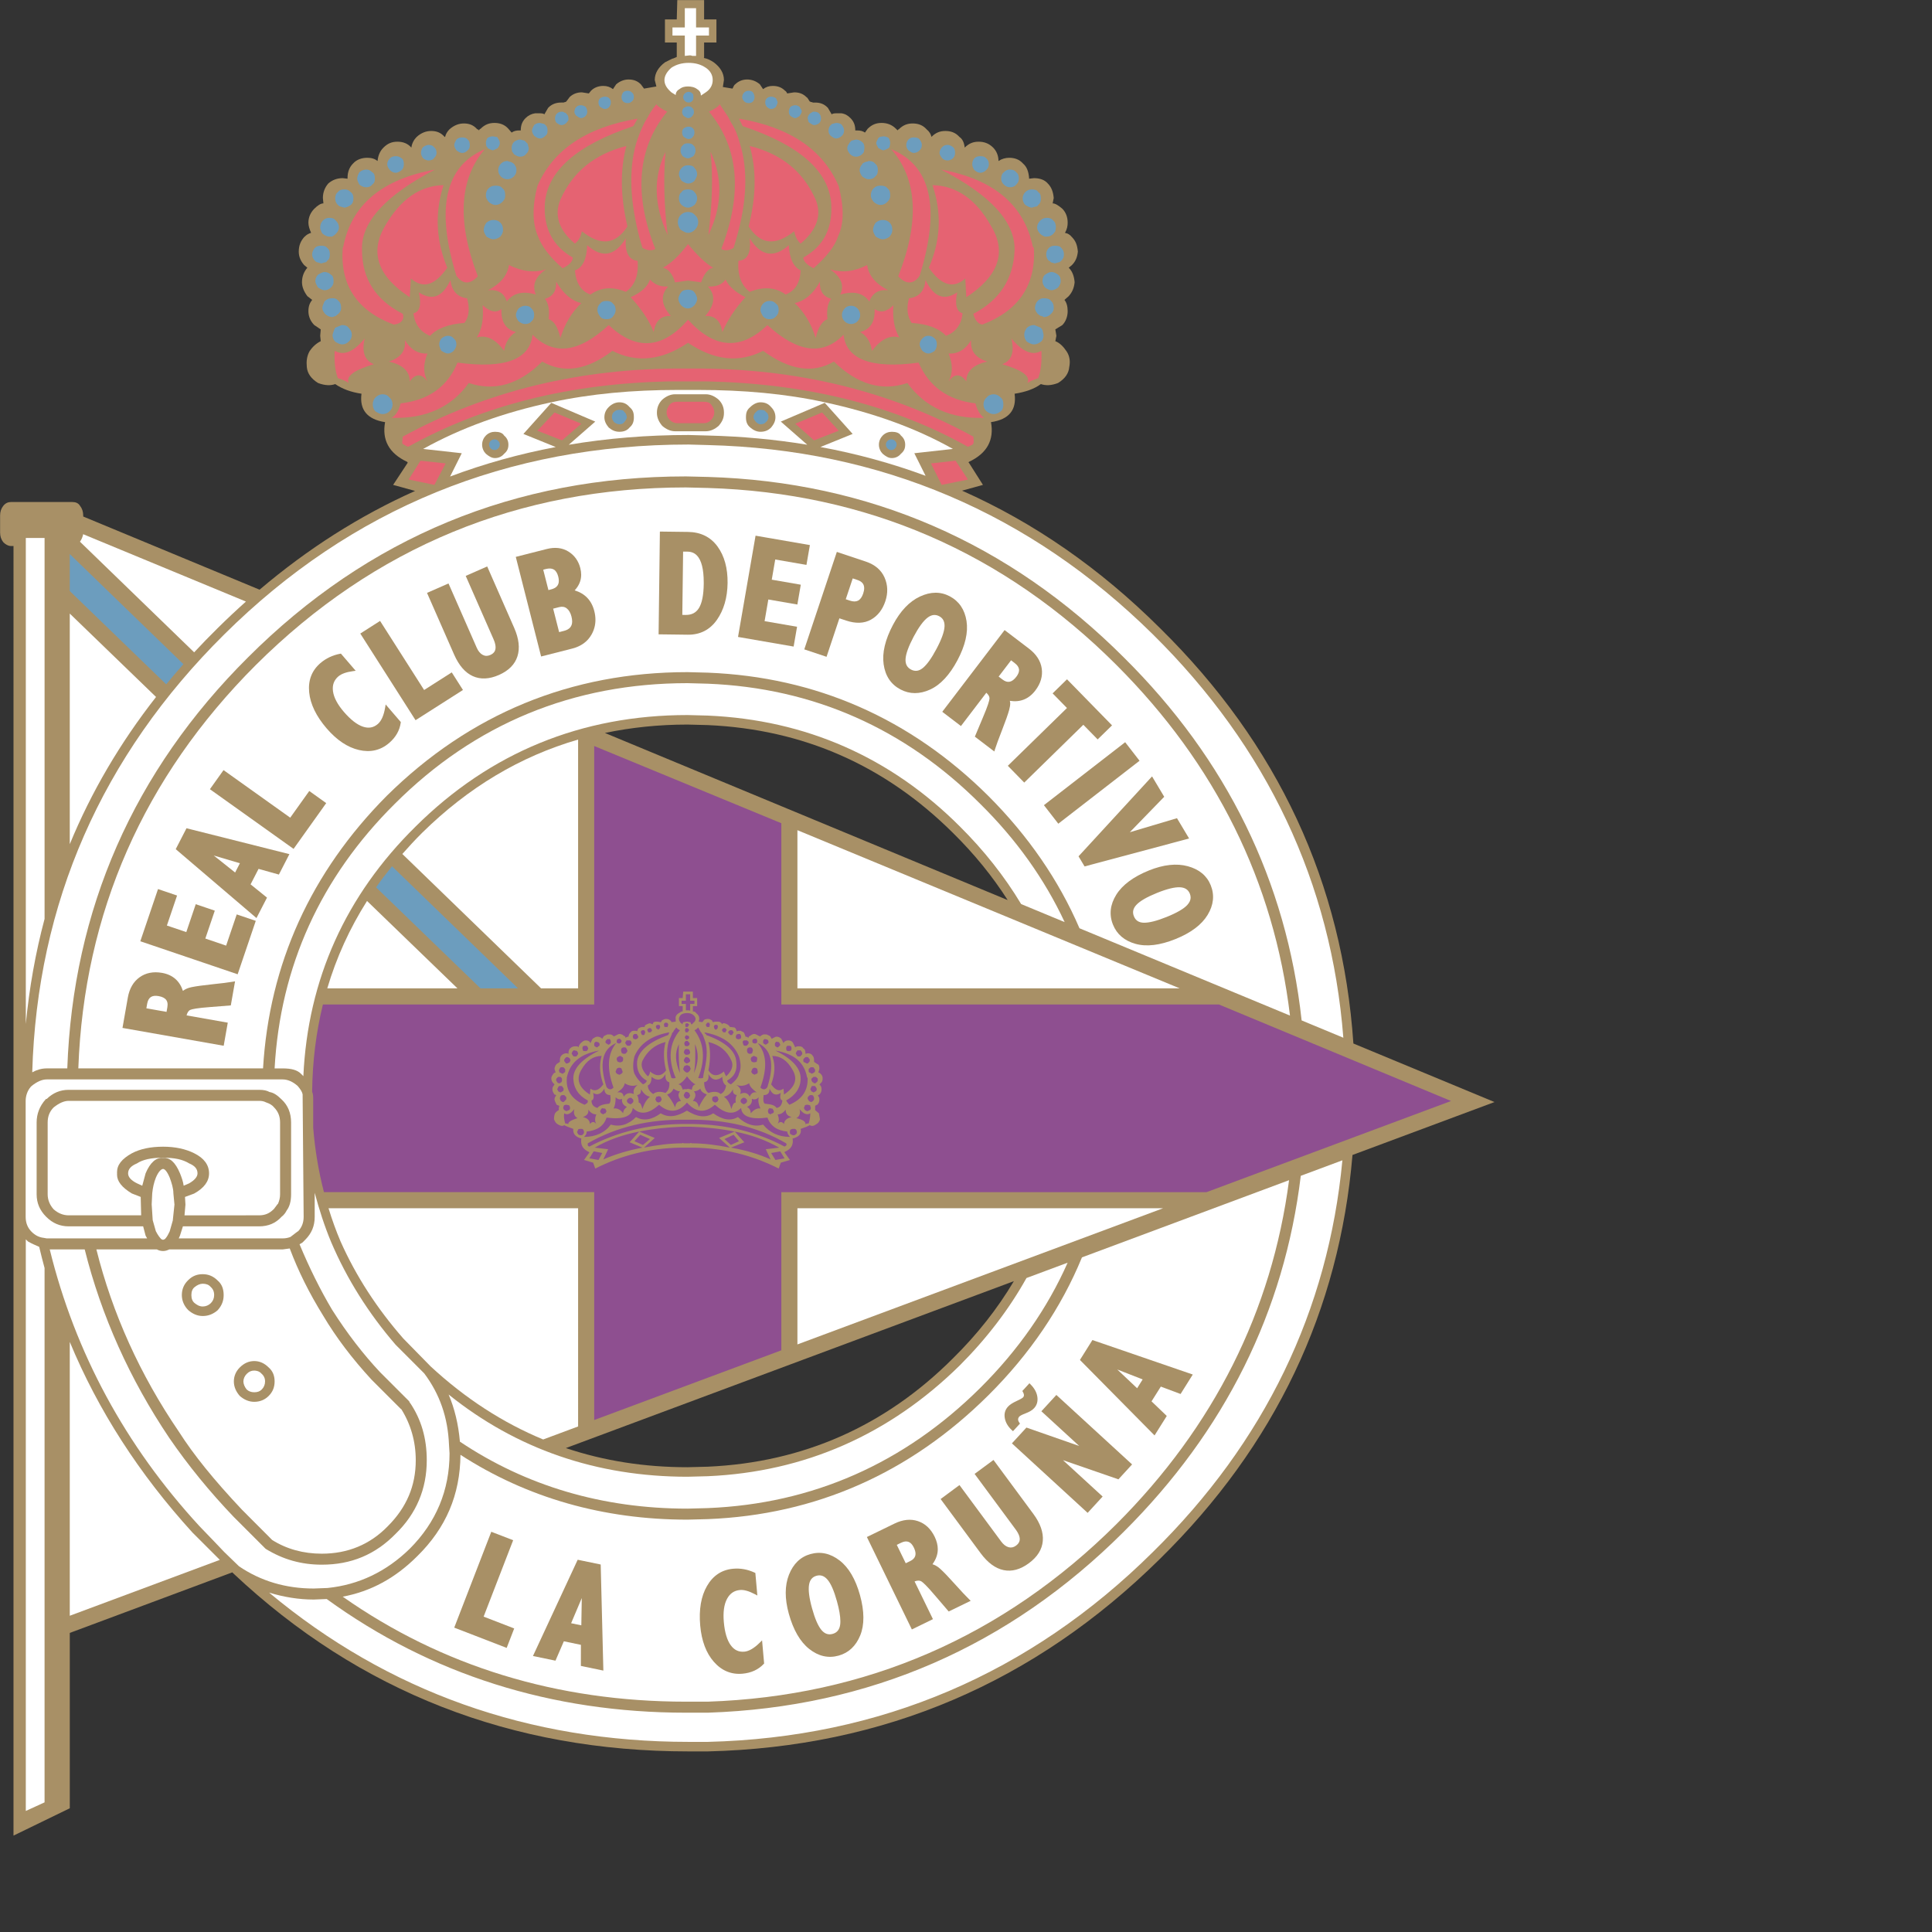 <svg height="1000" viewBox="0 0 1000 1000" width="1000" xmlns="http://www.w3.org/2000/svg"><rect x="0" y="0" width="1000" height="1000" fill="#333333" stroke="none"/><g transform="matrix(4.524 0 0 4.524 -961.359 -1433.539)"><g><path clip-rule="evenodd" d="m 367.346 436.264 c -1.25 -18.356 -8.615 -34.233 -22.137 -47.534 c -6.865 -6.835 -14.412 -12.067 -22.637 -15.718 l 2.391 -.661 l -1.596 -2.516 l -.061 -.061 l .061 -.062 c 2.088 -.982 2.885 -2.515 2.516 -4.54 c 2.086 -.307 2.945 -1.41 2.701 -3.25 c 1.226 -.185 2.268 -.553 3.006 -1.105 c .551 .185 1.164 .185 1.963 -.122 c .797 -.491 1.227 -1.105 1.287 -1.841 c .123 -.613 .061 -1.227 -.307 -1.779 c -.369 -.553 -.797 -.981 -1.289 -1.166 l .123 -.613 l -.123 -.735 l .799 -.492 c .428 -.429 .613 -1.042 .613 -1.594 c 0 -.553 -.123 -.982 -.367 -1.289 l .49 -.43 c .43 -.49 .613 -.981 .674 -1.595 c -.061 -.674 -.244 -1.227 -.674 -1.656 l .367 -.307 c .43 -.43 .613 -.92 .676 -1.534 c -.063 -.737 -.246 -1.227 -.676 -1.657 c -.246 -.307 -.49 -.43 -.797 -.49 c .244 -.431 .307 -.798 .307 -1.166 c 0 -.613 -.186 -1.166 -.613 -1.595 c -.43 -.368 -.799 -.613 -1.105 -.613 l .123 -.614 c -.06 -.675 -.244 -1.227 -.676 -1.657 c -.367 -.429 -.918 -.614 -1.594 -.614 l -.551 .062 v -.123 c -.063 -.675 -.246 -1.227 -.676 -1.595 c -.43 -.491 -.98 -.675 -1.596 -.675 c -.43 0 -.859 .122 -1.227 .368 c 0 -.552 -.186 -1.105 -.613 -1.534 c -.492 -.491 -1.043 -.674 -1.656 -.674 c -.613 0 -1.105 .184 -1.596 .674 c -.061 -.552 -.244 -.981 -.613 -1.227 c -.43 -.491 -.98 -.674 -1.596 -.674 c -.613 0 -1.104 .183 -1.594 .674 c -.063 -.306 -.246 -.613 -.553 -.859 c -.43 -.49 -.98 -.675 -1.596 -.675 c -.613 0 -1.103 .185 -1.594 .675 c -.063 0 -.125 .061 -.125 .123 l -.182 -.184 c -.492 -.491 -1.045 -.674 -1.658 -.674 c -.613 0 -1.103 .183 -1.596 .674 l -.305 .429 c -.246 -.183 -.553 -.245 -.922 -.245 h -.184 c 0 -.613 -.184 -1.043 -.551 -1.411 c -.307 -.307 -.613 -.491 -1.043 -.552 h -.369 c -.367 0 -.613 0 -.736 .123 l -.43 -.736 l -.06 -.062 c -.367 -.368 -.799 -.552 -1.41 -.552 h -.246 c -.123 -.062 -.184 -.062 -.246 -.062 c 0 0 -.06 -.061 -.123 -.061 c -.184 -.307 -.307 -.491 -.367 -.491 c -.369 -.368 -.797 -.553 -1.412 -.553 l -.797 .124 c -.063 -.124 -.121 -.246 -.246 -.307 c -.367 -.368 -.797 -.552 -1.41 -.552 c -.43 0 -.797 .122 -1.104 .368 l -.369 -.552 c -.43 -.368 -.92 -.552 -1.472 -.552 c -.49 0 -.98 .184 -1.35 .552 c -.123 .062 -.184 .246 -.307 .491 l -1.104 -.185 l .122 -.797 c 0 -.798 -.43 -1.473 -1.165 -2.025 c -.368 -.246 -.735 -.429 -1.103 -.491 c 0 -.062 -.062 -.062 -.123 -.062 h .123 v -1.717 h 1.41 v -2.638 h -1.41 v -2.209 h -3.068 l -.061 2.209 h -1.351 v 2.638 h 1.351 v 1.657 l -.43 .184 h -.063 l -.858 .429 c -.736 .552 -1.166 1.227 -1.166 2.025 l .185 .736 l -1.411 .246 l -.367 -.491 c -.368 -.368 -.798 -.552 -1.412 -.552 c -.491 0 -.981 .184 -1.411 .552 l -.367 .552 c -.308 -.246 -.675 -.368 -1.104 -.368 c -.552 0 -1.043 .184 -1.411 .552 c -.061 .061 -.123 .184 -.246 .307 l -.797 -.124 c -.553 0 -1.042 .185 -1.411 .553 c 0 0 -.122 .184 -.368 .491 c 0 0 -.062 .061 -.123 .061 c -.061 0 -.122 .062 -.245 .062 h -.245 c -.553 0 -1.044 .184 -1.411 .552 l -.061 .062 l -.429 .736 c -.122 -.123 -.368 -.123 -.736 -.123 h -.307 c -.43 .061 -.798 .246 -1.105 .552 c -.368 .368 -.551 .798 -.551 1.411 h -.186 c -.306 0 -.612 .062 -.858 .245 l -.367 -.429 c -.43 -.491 -.982 -.674 -1.596 -.674 c -.614 0 -1.104 .183 -1.596 .674 c -.061 0 -.122 .061 -.184 .184 c -.061 -.123 -.122 -.123 -.184 -.123 c -.43 -.49 -.92 -.675 -1.534 -.675 c -.553 0 -1.104 .185 -1.656 .675 c -.244 .246 -.43 .553 -.491 .859 h -.061 c -.429 -.491 -.919 -.674 -1.533 -.674 c -.553 0 -1.104 .183 -1.656 .674 c -.307 .307 -.552 .736 -.613 1.227 c -.43 -.491 -.981 -.674 -1.596 -.674 c -.614 0 -1.105 .184 -1.595 .674 c -.367 .369 -.614 .859 -.676 1.534 c -.306 -.246 -.674 -.368 -1.165 -.368 c -.613 0 -1.227 .184 -1.656 .675 c -.368 .368 -.613 .92 -.613 1.595 v .123 l -.552 -.062 c -.614 0 -1.166 .185 -1.657 .614 c -.368 .43 -.613 .982 -.613 1.657 l .061 .614 c -.307 0 -.674 .245 -1.042 .613 c -.429 .429 -.675 .982 -.675 1.595 c 0 .368 .123 .735 .308 1.166 c -.246 .06 -.491 .183 -.799 .49 c -.368 .43 -.613 .92 -.613 1.657 c 0 .613 .245 1.104 .613 1.534 l .369 .307 c -.369 .429 -.614 .982 -.614 1.656 c 0 .553 .245 1.105 .614 1.595 l .552 .43 c -.245 .307 -.43 .675 -.43 1.289 c 0 .613 .246 1.165 .675 1.594 l .735 .492 l -.061 .735 l .061 .613 c -.49 .246 -.92 .613 -1.287 1.166 c -.307 .552 -.368 1.166 -.307 1.779 c .061 .736 .491 1.35 1.288 1.841 c .797 .307 1.472 .307 1.963 .122 c .798 .552 1.779 .92 3.006 1.105 c -.246 1.84 .675 2.944 2.699 3.25 c -.367 2.025 .43 3.559 2.517 4.54 l .061 .062 v .061 l -1.657 2.516 l 2.51 .693 c -6.326 2.828 -12.257 6.596 -17.79 11.298 l -20.179 -8.372 v -.123 c 0 -.429 -.123 -.798 -.368 -1.104 c -.184 -.307 -.491 -.43 -.859 -.43 h -7.055 c -.307 0 -.614 .123 -.859 .43 c -.245 .306 -.368 .675 -.368 1.104 v 1.963 c 0 .43 .123 .797 .368 1.104 c .246 .246 .553 .43 .859 .43 h .307 V 526.89 l 6.441 -3.13 v -20.061 l 18.593 -6.93 l .118 .121 c 14.417 13.557 31.84 20.366 52.085 20.366 h 2.21 c 20.122 -.491 37.36 -7.853 51.717 -22.024 c 13.197 -12.98 20.523 -28.414 22.033 -46.216 l 16.248 -6.054 z m -76.187 -36.492 l 2.333 .061 c 10.918 .491 20.245 4.602 28.036 12.332 c 2.451 2.414 4.531 4.979 6.264 7.688 l -46.081 -19.12 c 3.018 -.631 6.164 -.961 9.448 -.961 z m 30.368 72.516 c -7.728 7.729 -17.117 11.902 -28.036 12.393 l -2.333 .06 c -4.936 0 -9.571 -.732 -13.915 -2.19 l 51.256 -19.097 c -1.862 3.134 -4.179 6.08 -6.972 8.834 z" fill="#a89066" fill-rule="evenodd"/><path clip-rule="evenodd" d="m 272.386 366.522 l 3.19 -3.559 l 5.03 2.147 l -3.027 2.649 c 4.413 -.742 8.979 -1.116 13.702 -1.116 l 2.21 .061 c 3.897 .095 7.688 .447 11.366 1.051 l -3.023 -2.646 l 5.031 -2.147 l 3.189 3.559 l -3.686 1.496 c 4.152 .767 8.164 1.865 12.031 3.295 l -1.289 -2.583 l 4.416 -.491 c -4.355 -2.454 -9.264 -4.172 -14.662 -5.337 c -4.479 -.981 -9.325 -1.411 -14.417 -1.411 h -2.515 c -5.031 0 -9.816 .43 -14.356 1.411 c -5.398 1.165 -10.245 2.883 -14.663 5.337 l 4.418 .491 l -1.332 2.665 c 3.888 -1.459 7.916 -2.585 12.087 -3.372 z" fill="#fff" fill-rule="evenodd"/><path clip-rule="evenodd" d="m 291.282 324.067 c .798 0 1.412 .185 1.964 .553 c .552 .368 .797 .859 .797 1.411 c 0 .552 -.245 1.043 -.797 1.41 l -.552 .369 c 0 -.307 -.123 -.552 -.43 -.736 c -.308 -.246 -.737 -.307 -1.044 -.307 c -.367 0 -.674 .061 -.98 .307 c -.246 .123 -.429 .368 -.429 .675 l -.491 -.307 c -.491 -.429 -.798 -.858 -.798 -1.41 c 0 -.491 .307 -.982 .798 -1.411 c .552 -.369 1.226 -.554 1.962 -.554 z" fill="#fff" fill-rule="evenodd"/><path clip-rule="evenodd" d="m 290.853 317.81 h 1.288 v 2.209 h 1.474 v .92 h -1.474 v 2.332 h -.43 c -.123 -.062 -.185 -.062 -.307 -.062 l -.552 .062 v -2.332 h -1.412 v -.92 h 1.412 v -2.209 z" fill="#fff" fill-rule="evenodd"/><path clip-rule="evenodd" d="m 254.495 419.955 c -1.986 3.133 -3.505 6.467 -4.549 10.001 h 14.895 z" fill="#fff" fill-rule="evenodd"/><path clip-rule="evenodd" d="m 220.485 387.074 v 26.385 c 2.456 -5.967 5.749 -11.58 9.871 -16.843 z" fill="#fff" fill-rule="evenodd"/><path clip-rule="evenodd" d="m 278.644 455.111 h -28.556 c .398 1.293 .852 2.564 1.379 3.801 c 1.777 3.988 4.171 7.669 7.178 11.104 l 3.128 3.192 c 3.95 3.656 8.24 6.439 12.873 8.359 l 3.998 -1.489 z" fill="#fff" fill-rule="evenodd"/><path clip-rule="evenodd" d="m 220.485 470.404 v 31.331 l 17.166 -6.393 l -3.117 -3.115 c -6.102 -6.696 -10.797 -13.978 -14.049 -21.823 z" fill="#fff" fill-rule="evenodd"/><path clip-rule="evenodd" d="m 240.639 385.7 l -18.621 -7.707 c -.062 .307 -.184 .613 -.368 .859 l 13.065 12.656 c .872 -.938 1.771 -1.865 2.701 -2.779 c 1.059 -1.047 2.134 -2.055 3.223 -3.029 z" fill="#fff" fill-rule="evenodd"/><path clip-rule="evenodd" d="m 278.644 429.956 v -28.467 c -6.627 1.927 -12.578 5.479 -17.853 10.677 c -.793 .787 -1.537 1.596 -2.257 2.413 l 15.877 15.377 z" fill="#fff" fill-rule="evenodd"/><path clip-rule="evenodd" d="M 347.478 429.956 L 303.736 411.858 L 303.736 429.956 Z" fill="#fff" fill-rule="evenodd"/><path clip-rule="evenodd" d="M 345.576 455.111 L 303.736 455.111 L 303.736 470.691 Z" fill="#fff" fill-rule="evenodd"/><path clip-rule="evenodd" d="m 215.7 458.912 l -.246 -.245 v 65.4 l 2.147 -.982 V 461.95 c -.218 -.803 -.424 -1.609 -.614 -2.423 c -.428 -.185 -.858 -.369 -1.287 -.615 z" fill="#fff" fill-rule="evenodd"/><path clip-rule="evenodd" d="m 217.602 378.423 h -2.147 v 55.609 c .398 -4.144 1.113 -8.153 2.147 -12.027 z" fill="#fff" fill-rule="evenodd"/><path clip-rule="evenodd" d="M 351.957 431.798 H 301.896 V 411.06 l -21.412 -8.833 v 29.57 h -31.038 c -.778 3.179 -1.195 6.509 -1.232 9.999 c .122 .246 .122 .553 .122 1.044 v 3.066 c .203 2.532 .617 4.988 1.229 7.362 h 30.919 v 26.073 l 21.412 -7.976 V 453.27 h 48.648 l 27.977 -10.429 z" fill="#8e4f90" fill-rule="evenodd"/><path clip-rule="evenodd" d="m 290.608 431.982 v .611 h -.123 l -.307 .187 c -.307 .182 -.429 .427 -.367 .673 v .307 l -.491 .061 c 0 -.061 -.061 -.185 -.123 -.185 c -.123 -.122 -.245 -.184 -.491 -.184 c -.123 0 -.307 .061 -.491 .184 c 0 .123 -.062 .123 -.122 .185 l -.369 -.061 c -.245 0 -.368 0 -.49 .123 c 0 .061 -.061 .184 -.061 .184 l -.307 -.123 c -.06 0 -.245 .061 -.49 .184 c -.061 .061 -.123 .123 -.123 .246 h -.246 c -.121 0 -.306 .061 -.489 .184 l -.123 .308 c -.062 -.061 -.123 -.061 -.245 -.061 h -.123 c -.185 0 -.307 .061 -.368 .184 c -.123 .061 -.246 .308 -.246 .491 h -.061 l -.307 .123 c 0 -.123 0 -.186 -.123 -.186 c -.122 -.12 -.307 -.243 -.552 -.243 c -.123 0 -.308 .123 -.552 .243 l -.061 .063 c 0 -.063 0 -.063 -.061 -.063 c -.122 -.12 -.307 -.243 -.551 -.182 c -.124 -.061 -.307 .062 -.553 .182 l -.184 .307 c -.123 -.12 -.308 -.243 -.553 -.243 c -.185 0 -.368 .123 -.553 .243 l -.245 .494 c -.123 -.248 -.307 -.31 -.552 -.31 c -.123 0 -.307 .062 -.553 .31 c -.122 .12 -.245 .305 -.245 .49 c -.062 -.125 -.185 -.125 -.368 -.125 c -.245 0 -.429 .061 -.613 .246 c -.122 .123 -.184 .307 -.184 .553 v .061 c -.061 0 -.123 -.061 -.185 -.061 c -.245 0 -.43 .061 -.614 .245 c -.122 .123 -.184 .307 -.184 .553 v .184 l -.368 .246 c -.123 .123 -.246 .368 -.246 .553 l .123 .43 c -.123 0 -.185 .059 -.244 .12 c -.123 .185 -.246 .307 -.246 .553 c 0 .245 .123 .432 .246 .552 c .06 .061 .121 .123 .121 .123 c -.121 .185 -.244 .307 -.244 .553 c 0 .245 .123 .43 .244 .613 c .123 0 .185 .062 .185 .123 c -.123 .123 -.185 .246 -.185 .43 c 0 .123 .123 .368 .246 .614 l .307 .12 c 0 .064 -.061 .185 -.061 .246 v .245 c -.123 .061 -.307 .186 -.43 .368 c -.062 .123 -.123 .368 -.123 .676 c .123 .307 .246 .491 .491 .613 c .308 .185 .553 .185 .676 .061 c .184 .123 .553 .246 1.043 .43 c -.061 .553 .245 .921 .92 1.105 c -.123 .734 .185 1.226 .858 1.532 l .061 .061 l -.613 .859 l 1.043 .307 l .245 .675 c 3.006 -1.534 6.258 -2.332 9.755 -2.394 h 1.473 c 3.496 .061 6.748 .859 9.755 2.394 l .244 -.675 l 1.043 -.307 l -.613 -.859 v -.061 c .736 -.307 1.043 -.798 .92 -1.532 c .736 -.185 1.043 -.553 .922 -1.105 c .551 -.184 .857 -.307 1.041 -.43 c .186 .123 .43 .123 .676 -.061 c .246 -.122 .428 -.307 .49 -.613 l -.121 -.676 l -.43 -.368 v -.491 c .121 -.061 .184 -.12 .244 -.12 c .186 -.187 .244 -.368 .244 -.614 c 0 -.184 -.059 -.307 -.182 -.43 c .123 -.123 .182 -.123 .182 -.123 c .185 -.184 .246 -.368 .246 -.613 c 0 -.246 -.061 -.368 -.246 -.553 c .123 -.062 .123 -.123 .123 -.123 c .186 -.12 .246 -.307 .246 -.552 c 0 -.246 -.06 -.368 -.246 -.553 c -.123 -.12 -.182 -.12 -.244 -.12 l .121 -.43 c 0 -.308 -.059 -.491 -.244 -.553 l -.367 -.246 v -.184 c 0 -.246 -.063 -.43 -.186 -.553 c -.121 -.185 -.307 -.245 -.551 -.245 c -.063 0 -.185 .061 -.246 .061 v -.061 c 0 -.246 -.061 -.491 -.246 -.553 c -.061 -.185 -.305 -.246 -.49 -.246 c -.184 0 -.307 0 -.43 .125 l -.244 -.49 c -.123 -.248 -.369 -.31 -.553 -.31 c -.186 0 -.43 .062 -.553 .31 l -.244 -.494 c -.123 -.12 -.307 -.243 -.553 -.243 c -.123 0 -.307 .123 -.553 .243 l -.184 -.307 c -.244 -.12 -.43 -.243 -.553 -.182 c -.244 -.061 -.367 .062 -.551 .182 l -.063 .063 c 0 -.063 0 -.063 -.061 -.063 c -.246 -.12 -.43 -.243 -.553 -.243 c -.245 0 -.367 .123 -.553 .243 c -.062 0 -.121 .063 -.121 .186 c -.063 0 -.185 -.123 -.306 -.123 h -.063 c 0 -.122 -.061 -.245 -.184 -.491 l -.368 -.184 h -.186 c -.059 0 -.121 0 -.245 .061 l -.122 -.308 c 0 0 -.062 -.061 -.122 -.122 l -.431 -.061 h -.122 l -.061 -.123 c -.123 -.061 -.123 -.123 -.123 -.123 c -.245 -.122 -.368 -.184 -.491 -.184 c -.122 0 -.122 0 -.244 .123 c 0 -.123 -.063 -.184 -.124 -.184 c -.062 -.123 -.245 -.123 -.49 -.123 c -.122 0 -.245 0 -.368 .061 c -.122 -.061 -.122 -.185 -.122 -.185 c -.185 -.122 -.308 -.184 -.49 -.184 c -.246 0 -.43 .061 -.491 .184 c -.061 .123 -.123 .123 -.123 .185 l -.43 -.061 l .062 -.307 c 0 -.307 -.123 -.491 -.368 -.673 c -.061 -.125 -.185 -.187 -.368 -.187 v -.611 h .491 v -.921 h -.491 v -.737 h -1.103 l -.062 .737 h -.43 v .921 h .431 z m -3.007 2.207 c .122 -.061 .184 -.061 .184 -.061 c .123 0 .185 0 .185 .061 c .062 .061 .062 .185 .062 .185 c 0 .061 -.062 .123 -.062 .184 c -.062 0 -.123 .123 -.185 .123 c -.062 -.123 -.122 -.123 -.184 -.123 c 0 -.122 -.062 -.184 -.062 -.184 c .001 -.123 .062 -.185 .062 -.185 z m -.614 .369 c .061 .123 .123 .123 .123 .185 c 0 .062 -.062 .123 -.123 .185 c 0 .061 -.061 .061 -.183 .061 h -.123 l -.062 -.122 c 0 -.061 -.061 -.123 -.061 -.123 v -.061 c .061 -.123 .123 -.123 .123 -.123 c .062 -.061 .123 -.061 .123 -.061 c .121 -.002 .183 -.002 .183 .059 z m 2.394 .614 c 0 -.123 .06 -.185 .122 -.185 c .061 -.184 .185 -.307 .368 -.552 c .122 .122 .245 .245 .429 .307 c -1.227 1.474 -1.41 3.313 -.489 5.459 c -.186 .061 -.37 .061 -.491 0 l -.123 -.428 c -.43 -1.412 -.491 -2.64 -.185 -3.744 c .246 -.551 .369 -.857 .369 -.857 z m -.369 0 l -.061 .123 c -2.209 .798 -3.436 1.839 -3.559 3.066 c -.062 .98 .307 1.719 1.103 2.147 c 0 .123 -.122 .307 -.43 .43 c -.429 -.368 -.735 -.736 -.98 -1.228 c -.185 -.489 -.185 -1.164 0 -1.962 c .613 -1.474 1.962 -2.392 3.987 -2.761 c .002 .062 -.06 .123 -.06 .185 z m 2.085 -2.392 c .308 0 .491 .059 .676 .182 c .245 .184 .307 .368 .307 .491 c 0 .184 -.061 .307 -.307 .491 c -.061 .123 -.123 .123 -.185 .123 c -.061 -.123 -.061 -.246 -.122 -.246 l -.369 -.061 l -.367 .061 c -.122 0 -.122 .123 -.122 .246 c -.061 0 -.123 -.123 -.185 -.123 c -.123 -.123 -.245 -.308 -.245 -.491 c 0 -.185 .122 -.368 .245 -.491 c .185 -.123 .43 -.182 .674 -.182 z m -.305 3.494 c 0 -.12 .061 -.182 .061 -.182 c .061 -.125 .184 -.125 .244 -.125 c .123 0 .123 .061 .185 .125 c .123 .123 .123 .123 .123 .182 c 0 .061 0 .125 -.123 .246 c -.062 0 -.123 .06 -.185 .06 c -.061 0 -.184 -.06 -.244 -.06 c 0 -.121 -.061 -.184 -.061 -.246 z m .061 -.672 c 0 -.123 .061 -.186 .061 -.186 c .123 -.12 .184 -.12 .184 -.059 c .123 0 .123 0 .185 .059 c .062 0 .062 .063 .062 .186 c 0 .06 0 .12 -.062 .12 c -.062 0 -.123 .065 -.185 .125 c -.122 -.06 -.184 -.125 -.184 -.125 c 0 -.061 -.061 -.12 -.061 -.12 z m .061 -.675 c 0 -.123 -.061 -.185 -.061 -.185 c .061 -.061 .061 -.185 .061 -.185 c .123 -.061 .184 -.061 .184 -.061 l .123 .061 c .123 .123 .123 .123 .123 .185 c 0 .062 -.123 .123 -.123 .185 c 0 .061 -.061 .061 -.123 .061 c -.123 -.001 -.184 -.001 -.184 -.061 z m 3.68 -.738 c 0 .061 .062 .185 .062 .185 c -.062 .061 -.062 .123 -.062 .184 c -.061 0 -.122 .123 -.183 .123 c -.123 0 -.123 -.123 -.185 -.123 c 0 -.122 -.062 -.184 -.062 -.184 c .062 -.123 .062 -.185 .062 -.185 c .062 -.061 .062 -.061 .185 -.061 c .123 0 .183 0 .183 .061 z m -1.409 .983 c 0 -.123 -.123 -.185 -.123 -.185 c 2.085 .369 3.374 1.287 3.986 2.761 c .247 .798 .247 1.473 0 1.962 c -.059 .37 -.367 .798 -.92 1.228 c -.307 -.123 -.43 -.307 -.43 -.43 c .86 -.491 1.167 -1.166 1.044 -2.147 c -.062 -1.228 -1.228 -2.269 -3.436 -3.066 c .001 -.123 -.06 -.123 -.121 -.123 z m 2.33 -.614 l .123 .123 v .061 c 0 .062 -.123 .123 -.123 .185 v .061 h -.123 c -.061 0 -.184 0 -.184 -.061 c -.061 -.123 -.122 -.185 -.122 -.185 c .061 -.123 .122 -.185 .122 -.185 c 0 -.061 .122 -.061 .184 -.061 c .123 .001 .123 .001 .123 .062 z m 1.228 .737 c 0 0 0 -.062 .06 -.062 c .124 -.061 .186 -.061 .186 -.061 c .121 0 .245 0 .245 .123 c .061 .062 .061 .12 .061 .184 c 0 .123 0 .123 -.061 .243 c -.124 0 -.186 .065 -.245 .065 c -.062 0 -.123 -.065 -.246 -.065 c 0 -.12 -.062 -.12 -.062 -.243 z m -.798 -.491 c .061 0 .061 -.062 .061 -.062 h .122 c .123 0 .185 0 .185 .062 c .061 .061 .123 .184 .123 .184 c 0 .061 -.062 .123 -.123 .185 c 0 .123 -.061 .123 -.185 .123 c -.06 0 -.122 0 -.184 -.123 l -.123 -.123 v -.061 c .001 -.124 .124 -.185 .124 -.185 z m 2.76 1.412 c -.122 0 -.122 -.123 -.122 -.248 c 0 -.062 0 -.182 .122 -.182 l .061 -.065 h .123 c .122 0 .185 0 .185 .065 c .061 .12 .061 .12 .061 .182 v .125 l -.061 .123 c -.063 0 -.185 .059 -.185 .059 c -.061 -.001 -.123 -.059 -.184 -.059 z m 1.166 .058 c -.061 -.059 -.061 -.059 -.061 -.182 c 0 -.125 0 -.187 .061 -.246 c .123 -.125 .184 -.125 .246 -.06 c .123 0 .184 0 .184 .06 c .123 .06 .123 .121 .123 .246 c 0 .123 0 .123 -.123 .182 c -.061 .061 -.184 .125 -.184 .125 c -.062 0 -.123 -.063 -.246 -.125 z m 1.596 -.181 c .123 0 .184 0 .184 .061 l .123 .245 c 0 .121 -.123 .121 -.123 .182 c -.061 .061 -.123 .125 -.184 .125 c -.123 0 -.123 -.064 -.246 -.125 c -.061 -.06 -.061 -.06 -.061 -.182 c 0 -.125 0 -.184 .061 -.245 c .123 -.125 .123 -.125 .246 -.061 z m -20.675 0 c .123 0 .185 0 .185 .061 c .122 .062 .122 .12 .122 .245 c 0 .121 0 .121 -.122 .182 c -.062 .061 -.123 .125 -.185 .125 c -.062 0 -.123 -.064 -.245 -.125 c -.061 -.06 -.061 -.06 -.061 -.182 c 0 -.125 0 -.184 .061 -.245 c .121 -.125 .183 -.125 .245 -.061 z m 1.594 0 c 0 .123 0 .123 -.061 .182 c -.06 .061 -.121 .125 -.245 .125 c -.061 -.064 -.122 -.125 -.184 -.125 c -.061 -.059 -.122 -.059 -.122 -.182 c 0 -.125 .061 -.187 .122 -.246 c .122 -.125 .184 -.125 .184 -.06 c .124 -.065 .186 -.065 .245 .06 c .061 .059 .061 .121 .061 .246 z m .737 -.307 c .122 -.065 .184 -.065 .184 -.065 h .123 l .06 .065 c .123 .12 .123 .12 .123 .182 c 0 .061 0 .125 -.123 .248 c -.06 0 -.122 .059 -.184 .059 c -.062 -.059 -.122 -.059 -.184 -.059 l -.063 -.123 c 0 -.064 0 -.125 0 -.125 c .001 -.062 .064 -.182 .064 -.182 z m 3.067 -1.044 l .062 .062 c .061 .061 .061 .184 .061 .184 v .061 l -.061 .123 c 0 .123 -.062 .123 -.185 .123 c -.061 0 -.121 0 -.183 -.123 c 0 -.062 -.062 -.123 -.062 -.185 c 0 -.122 .062 -.184 .062 -.184 c .121 -.062 .183 -.062 .183 -.062 h .123 z m -1.227 .553 c .062 -.123 .123 -.123 .245 -.123 c .123 0 .185 0 .185 .061 v .062 c .123 .062 .123 .12 .123 .184 c 0 .123 0 .123 -.123 .243 c -.062 0 -.123 .065 -.185 .065 c -.061 0 -.122 -.065 -.245 -.065 c 0 -.12 -.061 -.12 -.061 -.243 c 0 -.123 .061 -.184 .061 -.184 z m -.798 1.532 l .123 .245 c 0 .123 -.062 .185 -.123 .246 c -.061 .122 -.123 .122 -.246 .122 c -.122 0 -.184 0 -.307 -.122 c 0 -.123 -.061 -.185 -.061 -.246 c 0 -.122 .061 -.184 .061 -.245 c .123 -.121 .185 -.121 .307 -.121 c .123 0 .185 0 .246 .121 z m -.491 .983 c .123 0 .123 .122 .123 .245 c 0 .123 0 .185 -.123 .307 c -.061 0 -.123 .061 -.245 .061 c -.061 0 -.123 -.061 -.245 -.061 c -.061 -.122 -.124 -.184 -.124 -.307 c 0 -.123 .063 -.245 .124 -.245 c .122 -.062 .184 -.123 .245 -.123 c .122 -.001 .184 .061 .245 .123 z m -.061 1.9 c -.123 .064 -.184 .125 -.245 .125 c -.062 0 -.184 -.061 -.308 -.125 c -.061 -.12 -.122 -.12 -.122 -.243 l .122 -.307 c .124 -.123 .246 -.123 .308 -.123 c .122 0 .245 .059 .245 .123 l .123 .307 c 0 .123 0 .123 -.123 .243 z m -2.269 -2.024 c 0 .061 -.062 .123 -.062 .185 c -.246 1.043 -.123 2.023 .245 3.066 c -.491 .676 -.981 .859 -1.473 .491 l -.062 .675 c -1.288 -.798 -1.595 -1.779 -.981 -2.821 c .614 -1.104 1.412 -1.596 2.333 -1.596 z m 1.349 3.62 c -.307 .308 -.551 .246 -.797 -.061 c -.859 -2.698 -.49 -4.356 1.103 -5.028 c -.981 1.223 -1.103 2.879 -.306 5.089 z m 0 2.392 c .184 -.308 .245 -.735 .245 -1.287 c .246 .245 .491 .307 .736 .184 c -.061 .43 .123 .734 .553 .921 c -.246 .183 -.43 .428 -.43 .734 c -.307 -.428 -.674 -.613 -1.104 -.552 z m -1.41 .064 c .123 -.125 .184 -.125 .245 -.063 c .123 0 .246 0 .246 .063 l .122 .243 l -.122 .245 c -.123 0 -.185 .061 -.246 .123 l -.245 -.123 c -.061 -.062 -.123 -.182 -.123 -.245 z m -.921 -1.842 c .491 .307 .921 .123 1.289 -.491 c 0 .491 .245 .736 .674 .736 c .061 .43 .061 .798 -.121 .982 c -.676 .061 -1.105 .182 -1.351 .489 c -.43 -.121 -.676 -.366 -.676 -.857 c .246 -.061 .308 -.368 .185 -.859 z m 5.093 -.921 c -.368 .307 -.553 .614 -.43 1.044 c -.491 -.185 -.859 -.123 -1.166 .307 c -.061 -.43 -.308 -.553 -.736 -.491 c .552 -.368 .797 -.675 .858 -1.044 c .491 .307 .982 .369 1.474 .184 z m -.86 2.21 c -.123 -.061 -.185 -.125 -.246 -.125 c -.06 -.121 -.122 -.121 -.122 -.243 c 0 -.123 .062 -.185 .122 -.246 c .123 -.122 .246 -.122 .246 -.122 c .123 0 .184 0 .245 .122 c .123 .061 .123 .123 .123 .246 c 0 .122 0 .122 -.123 .243 c -.061 .063 -.122 .125 -.245 .125 z m 1.41 .553 c -.121 -.491 -.244 -.737 -.428 -.737 c 0 -.368 -.062 -.675 -.185 -.859 c .368 -.062 .491 -.307 .43 -.675 c .367 .553 .674 .798 1.042 .859 c -.367 .306 -.674 .797 -.859 1.412 z m -6.87 -6.935 c 0 -.121 .062 -.246 .062 -.246 c .122 -.06 .245 -.06 .245 -.06 c .122 0 .184 0 .245 .06 c .061 .125 .123 .246 .123 .246 l -.123 .245 c -.062 .061 -.123 .061 -.245 .061 c -.123 0 -.184 0 -.245 -.061 c 0 -.122 -.062 -.183 -.062 -.245 z m -.858 .245 c .122 0 .244 .061 .244 .061 c .061 .123 .123 .185 .123 .307 c 0 .061 -.062 .123 -.123 .185 c 0 .123 -.122 .123 -.244 .123 c -.123 0 -.185 0 -.245 -.123 c -.062 -.123 -.123 -.185 -.123 -.185 c 0 -.122 .061 -.184 .123 -.307 c .122 -.122 .183 -.122 .245 -.061 z m -1.106 .86 c .123 -.122 .185 -.122 .246 -.122 l .245 .122 l .123 .246 l -.123 .245 l -.245 .123 h -.185 c 0 -.061 -.061 -.123 -.061 -.123 c -.061 -.061 -.122 -.122 -.122 -.245 c 0 -.123 .062 -.123 .122 -.246 z m -.613 1.164 c .061 -.12 .123 -.12 .245 -.12 c .123 0 .246 0 .246 .12 c .122 0 .122 .125 .122 .246 c 0 .125 0 .248 -.122 .248 l -.123 .12 h -.123 c -.122 -.061 -.184 -.12 -.245 -.12 c 0 0 -.062 0 -.062 -.062 c 0 -.125 -.061 -.187 -.061 -.187 c .062 -.12 .123 -.245 .123 -.245 z m .184 1.105 c .061 .061 .061 .123 .061 .248 c 0 .059 0 .12 -.061 .245 c 0 0 -.061 0 -.122 .06 c 0 .06 -.061 .06 -.123 .06 c -.061 0 -.123 0 -.185 -.06 l -.061 -.06 c -.062 -.125 -.123 -.186 -.123 -.245 c 0 -.125 .061 -.248 .123 -.248 c .061 -.121 .122 -.121 .245 -.121 c .124 0 .185 0 .246 .121 z m -.122 1.657 c -.061 0 -.123 -.061 -.246 -.123 c -.061 -.122 -.122 -.245 -.122 -.245 c .061 -.123 .122 -.246 .122 -.246 c .062 -.122 .123 -.122 .246 -.122 c .122 0 .245 0 .245 .122 c .123 .123 .123 .185 .123 .246 c 0 .123 -.061 .245 -.123 .245 c -.123 .062 -.184 .123 -.245 .123 z m 0 .492 v -.062 c .122 -.123 .184 -.123 .307 -.123 c .123 0 .184 0 .245 .123 c .123 .062 .123 .123 .123 .245 c 0 .123 0 .123 -.123 .246 l -.122 .123 c 0 0 -.061 .06 -.123 .06 c -.062 0 -.185 -.06 -.307 -.184 c 0 -.123 -.061 -.123 -.061 -.246 c -.001 -.121 .061 -.182 .061 -.182 z m .368 1.104 c 0 -.064 .061 -.125 .061 -.125 c .122 -.059 .245 -.059 .245 -.059 l .308 .059 c .061 .061 .122 .186 .122 .308 c 0 .125 -.061 .245 -.122 .245 l -.308 .123 c -.123 -.061 -.184 -.123 -.245 -.123 c -.061 -.12 -.123 -.245 -.123 -.245 z m 2.761 -.675 v .184 c 0 .062 -.123 .185 -.368 .308 c -1.472 -.614 -2.148 -1.657 -2.024 -3.069 v -.062 c .368 -1.717 1.595 -2.699 3.681 -3.067 c -1.963 .982 -2.944 2.023 -2.944 3.19 c .06 1.166 .612 1.964 1.655 2.516 z m .245 2.699 c 0 -.368 -.245 -.675 -.797 -.798 c .49 -.184 .674 -.43 .613 -.857 c .245 .366 .552 .551 .92 .551 c -.184 .43 -.184 .798 0 1.105 c -.245 -.308 -.491 -.308 -.736 -.001 z m -2.454 .061 c -.061 -.122 -.185 -.122 -.369 -.122 c -.122 -.43 -.184 -.799 -.122 -1.167 c .368 .246 .736 .061 1.166 -.488 c -.123 .488 0 .856 .367 1.041 c -.796 .245 -1.165 .491 -1.042 .736 z m .981 .859 c .061 -.122 .123 -.245 .123 -.307 c .123 -.061 .245 -.061 .307 -.061 c .123 0 .246 0 .246 .061 c .061 .062 .122 .185 .122 .307 c 0 .123 -.06 .246 -.122 .246 c 0 .061 -.123 .12 -.246 .12 c -.122 0 -.245 -.059 -.307 -.12 c -.062 -.123 -.123 -.246 -.123 -.246 z m .798 .553 c .185 -.187 .307 -.307 .307 -.614 c 1.166 -.122 1.964 -.613 2.271 -1.596 c 1.901 .246 2.883 -.123 3.006 -1.105 c .859 .859 1.841 .675 3.006 -.366 c 1.105 .979 2.209 .918 3.19 -.246 c 1.044 1.164 2.088 1.226 3.191 .246 c 1.165 1.041 2.147 1.225 3.007 .366 c .062 .981 1.103 1.351 3.005 1.105 c .369 .982 1.104 1.474 2.27 1.596 c 0 .184 .123 .369 .307 .614 c -1.287 0 -2.33 -.491 -3.067 -1.412 c -.983 .308 -1.962 0 -2.883 -.859 c -.859 .491 -1.78 .308 -2.823 -.43 c -.858 .553 -1.84 .43 -3.007 -.307 c -1.104 .675 -2.085 .859 -3.005 .307 c -.982 .737 -1.964 .921 -2.822 .43 c -.859 .859 -1.841 1.167 -2.884 .859 c -.676 .921 -1.72 1.412 -3.069 1.412 z m 5.767 .491 l .675 -.736 l 1.103 .49 l -.798 .674 z m -3.68 1.349 l -.43 .798 l -1.044 -.185 l .491 -.798 h .062 z m 23.74 -9.695 c .063 -.12 .123 -.12 .186 -.12 c .184 0 .307 0 .307 .12 c .123 .125 .123 .186 .123 .246 c 0 .062 0 .125 -.063 .187 l -.06 .062 c -.123 .059 -.186 .12 -.307 .12 c -.063 -.061 -.123 -.12 -.186 -.12 c -.123 0 -.123 -.123 -.123 -.248 c 0 -.122 0 -.247 .123 -.247 z m .799 1.105 c .123 0 .123 .123 .123 .248 c 0 .059 0 .12 -.123 .245 c 0 0 -.063 0 -.063 .06 c -.06 .06 -.121 .06 -.184 .06 c -.06 0 -.123 0 -.123 -.06 c 0 -.06 -.061 -.06 -.123 -.06 l -.121 -.245 c 0 -.125 0 -.187 .121 -.248 c .063 -.121 .123 -.121 .246 -.121 c .124 0 .247 0 .247 .121 z m -.736 1.289 c .06 -.123 .123 -.246 .123 -.246 c 0 -.122 .121 -.122 .244 -.122 c .123 0 .246 0 .246 .122 c .123 .123 .123 .185 .123 .246 c 0 .123 -.063 .245 -.123 .245 c -.123 .062 -.184 .123 -.246 .123 c -.123 -.061 -.244 -.123 -.244 -.123 c -.062 -.122 -.123 -.245 -.123 -.245 z m .061 1.473 c 0 0 -.06 -.06 -.123 -.06 c -.123 -.062 -.123 -.123 -.123 -.123 c -.061 -.123 -.121 -.123 -.121 -.246 c 0 -.122 .061 -.184 .121 -.245 c .123 -.123 .186 -.123 .246 -.123 c .123 0 .246 0 .307 .123 v .062 c .063 .062 .063 .123 .063 .184 c 0 .123 0 .123 -.063 .246 c -.061 .06 -.184 .182 -.307 .182 z m 0 .674 c 0 .125 -.06 .245 -.123 .245 l -.244 .123 c -.123 0 -.185 -.061 -.307 -.123 c -.063 -.12 -.123 -.245 -.123 -.245 c .061 -.121 .123 -.246 .123 -.308 c .121 -.059 .184 -.059 .307 -.059 l .244 .059 c .063 0 .063 .061 .063 .125 c .06 .121 .06 .121 .06 .183 z m -1.594 -6.503 c .121 -.123 .121 -.123 .244 -.061 c .123 -.061 .186 -.061 .244 .061 c .125 .123 .125 .185 .125 .307 c 0 .061 -.063 .123 -.125 .185 c -.059 .123 -.121 .123 -.244 .123 c -.123 0 -.184 0 -.244 -.123 c -.063 -.123 -.125 -.185 -.125 -.185 c 0 -.123 .062 -.184 .125 -.307 z m .857 .798 c .123 -.122 .184 -.122 .246 -.122 c .123 0 .184 0 .244 .122 c .123 .123 .123 .123 .123 .246 c 0 .123 0 .184 -.123 .245 c 0 0 -.061 .062 -.061 .123 h -.184 c -.123 -.061 -.184 -.123 -.246 -.123 c -.123 -.061 -.123 -.122 -.123 -.245 c .001 -.123 .001 -.123 .124 -.246 z m -2.084 -1.105 c 0 -.121 .059 -.246 .059 -.246 c .063 -.06 .186 -.06 .248 -.06 c .121 0 .121 0 .244 .06 c .063 .125 .063 .246 .063 .246 c 0 .061 0 .123 -.063 .245 c -.123 .061 -.123 .061 -.244 .061 c -.063 0 -.186 0 -.248 -.061 c -.059 -.122 -.059 -.183 -.059 -.245 z m -1.535 1.044 c 0 -.123 -.063 -.123 -.063 -.185 c .922 0 1.719 .491 2.332 1.596 c .613 1.042 .307 1.962 -.98 2.821 l -.063 -.675 c -.49 .368 -.92 .184 -1.41 -.491 c .43 -1.164 .491 -2.146 .184 -3.066 z m -1.84 -.061 c .061 .061 .061 .122 .061 .245 l -.061 .307 l -.308 .061 c -.061 0 -.184 -.061 -.245 -.061 c -.061 -.122 -.123 -.184 -.123 -.307 c 0 -.123 .063 -.245 .123 -.245 c .061 -.062 .184 -.123 .245 -.123 z m .061 1.35 l .06 .307 c 0 .123 0 .123 -.06 .243 c -.061 0 -.184 .064 -.307 .125 c -.123 -.061 -.245 -.125 -.245 -.125 c -.061 -.12 -.122 -.12 -.122 -.243 l .122 -.307 c .122 -.123 .245 -.123 .245 -.123 c .123 0 .246 .059 .307 .123 z m .183 3.251 c -.123 .43 0 .859 .186 1.287 c -.369 -.062 -.738 .124 -1.106 .552 c 0 -.307 -.123 -.552 -.429 -.734 c .429 -.186 .613 -.491 .552 -.921 c .307 .123 .553 .061 .797 -.184 z m 1.106 1.351 c .123 -.125 .246 -.125 .246 -.063 c .121 0 .244 0 .244 .063 l .123 .243 c 0 .064 0 .184 -.123 .245 c -.123 0 -.184 .061 -.244 .123 c -.123 -.061 -.246 -.123 -.246 -.123 c 0 -.062 -.061 -.182 -.061 -.245 c 0 -.123 .061 -.123 .061 -.243 z m -.123 -2.518 c -.184 .308 -.49 .369 -.797 .061 c .797 -2.21 .736 -3.865 -.309 -5.09 c 1.535 .674 1.965 2.331 1.106 5.029 z m .246 .185 c .305 .675 .734 .859 1.287 .491 c -.123 .491 -.061 .798 .184 .859 c -.061 .491 -.244 .796 -.674 .857 c -.184 -.308 -.613 -.428 -1.35 -.489 c -.184 -.185 -.184 -.491 -.123 -.982 c .492 0 .676 -.245 .676 -.736 z m 2.269 1.842 c -.061 -.062 -.246 -.246 -.367 -.491 c 1.102 -.614 1.656 -1.474 1.656 -2.517 c 0 -1.167 -.922 -2.208 -2.885 -3.19 c 2.146 .368 3.313 1.351 3.619 3.067 l .063 .062 c .061 1.411 -.613 2.454 -2.086 3.069 z m 1.84 2.268 c .061 -.307 -.246 -.552 -1.043 -.736 c .369 -.185 .492 -.553 .369 -1.041 c .428 .55 .857 .734 1.227 .488 c 0 .368 -.063 .798 -.186 1.167 c -.183 0 -.306 0 -.367 .122 z m -1.593 -.859 c -.555 .123 -.859 .43 -.859 .798 c -.246 -.307 -.492 -.307 -.736 0 c .184 -.307 .184 -.675 0 -1.105 c .367 0 .674 -.185 .92 -.551 c -.001 .428 .182 .736 .675 .858 z m -.186 1.718 c 0 -.122 0 -.245 .123 -.307 c .123 -.061 .184 -.061 .307 -.061 c .123 0 .184 0 .244 .061 c .063 .062 .125 .185 .125 .307 c 0 .123 -.063 .246 -.125 .246 c -.061 .061 -.121 .12 -.244 .12 c -.123 0 -.244 -.059 -.307 -.12 c -.123 .001 -.123 -.123 -.123 -.246 z m -2.147 2.393 l 1.043 -.185 l .49 .798 l -1.043 .185 z m -2.455 -12.085 c .123 0 .246 0 .308 .121 c 0 .061 .062 .123 .062 .245 c -.062 .123 -.062 .185 -.062 .246 c -.061 .122 -.185 .122 -.308 .122 c -.062 0 -.121 0 -.245 -.122 c -.061 -.123 -.061 -.185 -.061 -.246 c 0 -.122 0 -.184 .061 -.245 c .124 -.121 .183 -.121 .245 -.121 z m -2.944 2.761 c -.736 .613 -1.349 .55 -1.777 -.125 c .244 -1.287 .244 -2.331 0 -3.249 c 1.286 .307 2.146 1.041 2.637 2.146 c .246 .552 .062 1.164 -.613 1.777 c -.063 -.121 -.186 -.306 -.247 -.549 z m .246 1.593 c -.062 .43 -.246 .798 -.614 .982 c -.368 -.308 -.797 -.308 -1.409 -.123 c -.308 -.185 -.491 -.676 -.491 -1.226 c .43 -.064 .553 -.37 .491 -.921 c .429 .734 .98 .796 1.594 .307 c -.001 .49 .183 .859 .429 .981 z m -1.595 1.596 c 0 -.123 0 -.245 .122 -.307 c .123 0 .185 -.062 .246 -.062 c .122 0 .184 .062 .244 .062 l .123 .307 l -.123 .246 l -.244 .122 c -.123 -.062 -.185 -.062 -.246 -.122 c -.122 -.123 -.122 -.184 -.122 -.246 z m 3.189 -.613 c .186 -.369 .063 -.737 -.429 -1.044 c .491 .185 .981 .123 1.471 -.185 c .062 .369 .369 .676 .861 1.044 c -.37 -.061 -.614 .062 -.799 .491 c -.184 -.429 -.612 -.552 -1.104 -.306 z m -.368 .122 c -.122 .185 -.184 .491 -.122 .859 c -.245 0 -.368 .246 -.491 .737 c -.184 -.614 -.43 -1.105 -.859 -1.412 c .368 -.062 .737 -.307 1.044 -.859 c -.062 .368 .061 .613 .428 .675 z m 1.166 .676 c 0 .122 0 .122 -.121 .243 c -.124 .064 -.185 .125 -.246 .125 c -.062 0 -.123 -.061 -.245 -.125 c -.062 -.059 -.123 -.121 -.123 -.243 c 0 -.123 .061 -.185 .123 -.246 c .122 -.122 .184 -.122 .245 -.122 c .122 0 .246 .061 .246 .122 c .121 .061 .121 .123 .121 .246 z m -6.626 -4.909 l .123 .246 c 0 .061 0 .184 -.123 .245 l -.246 .123 c -.061 0 -.184 -.061 -.244 -.123 c -.061 -.061 -.123 -.184 -.123 -.245 l .123 -.246 c .061 -.122 .184 -.122 .244 -.122 z m -.246 -1.043 l .246 .062 l .123 .307 c 0 .123 -.061 .184 -.123 .245 l -.246 .061 c -.122 0 -.184 -.061 -.244 -.061 c -.061 -.122 -.123 -.245 -.123 -.245 l .123 -.307 c .122 -.062 .244 -.062 .244 -.062 z m -.428 2.271 l .122 -.308 l .306 -.122 l .308 .122 l .122 .308 l -.122 .243 c -.123 .125 -.185 .187 -.308 .187 c -.061 0 -.184 -.062 -.306 -.187 c -.061 -.121 -.122 -.121 -.122 -.243 z m -3.804 .307 c 0 .182 -.06 .428 -.245 .55 c -.614 -.613 -.858 -1.226 -.614 -1.777 c .553 -1.105 1.411 -1.84 2.639 -2.146 c -.245 .918 -.245 2.023 .062 3.249 c -.493 .674 -1.106 .737 -1.842 .124 z m 2.209 1.227 c .062 .489 -.061 .919 -.43 1.226 c -.552 -.185 -1.043 -.185 -1.411 .123 c -.368 -.246 -.613 -.553 -.613 -.982 c .306 -.123 .429 -.491 .429 -.98 c .614 .489 1.166 .428 1.596 -.307 c -.063 .55 .122 .857 .429 .92 z m -1.473 1.656 c .122 0 .245 -.062 .245 -.062 c .123 0 .185 .062 .246 .062 l .122 .307 l -.122 .246 l -.246 .122 c -.123 -.062 -.184 -.062 -.245 -.122 l -.123 -.246 z m 3.742 -.86 c -.123 -.061 -.123 -.061 -.246 0 h -.244 c -.061 0 -.123 0 -.245 .061 c 0 -.123 -.061 -.185 -.123 -.308 c 0 -.122 -.123 -.245 -.368 -.307 c .307 -.123 .675 -.43 .98 -.921 c .369 .491 .676 .798 .982 .921 c -.245 .061 -.368 .246 -.43 .614 c -.123 0 -.123 -.061 -.184 -.061 h -.122 z m .553 .245 c .245 0 .552 -.122 .736 -.307 c .061 .307 .307 .491 .736 .675 c -.368 .43 -.675 .921 -.921 1.472 c -.062 -.491 -.307 -.734 -.675 -.734 c .369 -.491 .369 -.798 .124 -1.106 z m -.799 .062 l .246 .123 l .123 .307 l -.123 .246 l -.246 .122 l -.244 -.122 l -.123 -.246 c 0 -.123 .061 -.184 .123 -.307 c .061 -.123 .184 -.123 .244 -.123 z m -1.532 -.368 c .246 .184 .49 .307 .735 .307 c -.245 .308 -.245 .614 .123 1.105 c -.368 0 -.612 .243 -.674 .734 c -.246 -.551 -.553 -1.042 -.921 -1.472 c .369 -.122 .613 -.368 .737 -.674 z m 6.871 5.277 l .612 .736 l -.92 .428 l -.736 -.674 z m -6.258 -10.37 c -.061 1.227 0 2.333 .122 3.313 c -.551 -1.226 -.612 -2.331 -.122 -3.313 z m 1.718 3.312 c .184 -.979 .184 -2.085 .122 -3.313 c .43 .983 .43 2.088 -.122 3.313 z m -1.411 -8.28 h .49 v -.736 h .491 v .736 h .49 v .366 h -.49 v .798 c 0 0 -.061 -.06 -.123 -.06 h -.368 v -.738 h -.49 z m -1.963 3.006 c 0 -.123 -.062 -.185 -.062 -.246 c 0 -.061 .062 -.184 .062 -.184 c .06 -.061 .122 -.061 .184 -.061 c .123 0 .185 .061 .185 .061 c .062 .123 .062 .123 .062 .184 c 0 .061 -.062 .123 -.062 .246 z m 2.698 -.061 c 0 .061 -.061 .061 -.123 .061 c -.061 0 -.184 0 -.184 -.061 v -.307 c .123 -.061 .184 -.061 .184 -.061 c .123 0 .123 0 .123 .061 c .123 .061 .123 .061 .123 .122 c 0 .061 -.123 .123 -.123 .185 z m .736 .429 c .185 -.061 .308 -.185 .43 -.307 l .308 .552 c .062 0 .062 .061 .122 .185 c .061 0 .185 .307 .369 .857 c .307 .982 .184 2.21 -.185 3.744 l -.061 .428 c -.184 .061 -.368 .061 -.553 0 c .86 -2.146 .676 -3.985 -.43 -5.459 z m 1.29 -.614 c .061 -.061 .123 -.184 .123 -.184 c 0 -.061 .123 -.061 .123 -.061 c .123 0 .183 0 .183 .061 c 0 .123 .061 .123 .061 .184 c -.061 .061 -.061 .123 -.061 .246 h -.306 z m 4.233 1.901 l .123 -.123 h .184 c .122 0 .184 0 .184 0 l .061 .062 c .124 .061 .124 .125 .124 .248 c 0 0 0 .059 -.063 .12 c 0 0 0 .064 -.061 .064 c -.061 .121 -.122 .121 -.244 .121 c -.123 0 -.184 0 -.245 -.121 c 0 -.125 -.061 -.184 -.061 -.184 v -.187 z m -13.375 .307 l -.062 -.12 c 0 -.123 .062 -.187 .123 -.248 v -.062 c .123 0 .184 0 .245 0 h .185 l .123 .123 c 0 .064 .06 .187 .06 .187 c 0 .059 -.06 .12 -.122 .184 c 0 .121 -.123 .121 -.246 .121 c -.122 0 -.184 0 -.245 -.121 z m -4.172 11.72 c -.061 0 -.122 -.064 -.184 -.124 c 0 -.061 0 -.121 0 -.246 c 3.312 -1.9 7.056 -2.76 11.165 -2.698 h .307 c 4.233 -.062 7.975 .798 11.229 2.698 c .059 .125 .059 .185 0 .246 c -.063 .061 -.185 .124 -.185 .124 c -3.129 -1.657 -6.565 -2.517 -10.429 -2.578 h -1.473 c -3.804 .061 -7.302 .92 -10.43 2.578 z m 5.706 -1.719 l -1.104 1.226 l 1.472 .614 c -1.595 .307 -3.067 .736 -4.478 1.351 l .552 -1.166 l -1.533 -.185 c 1.471 -.86 3.189 -1.471 5.091 -1.84 c 1.533 -.307 3.19 -.49 4.97 -.552 h .919 c 1.842 .061 3.497 .245 5.032 .552 c 1.901 .369 3.558 .98 5.091 1.84 l -1.533 .185 l .553 1.166 c -1.352 -.614 -2.822 -1.044 -4.542 -1.351 l 1.534 -.614 l -1.104 -1.226 l -1.779 .735 l 1.227 1.104 c -1.534 -.307 -3.006 -.491 -4.356 -.491 c -.123 -.061 -.123 -.061 -.184 0 h -.736 c -.122 -.061 -.122 -.061 -.184 0 c -1.35 0 -2.823 .185 -4.357 .491 l 1.227 -1.104 z" fill="#a89066" fill-rule="evenodd"/><path clip-rule="evenodd" d="m 291.159 395.035 c -13.061 0 -24.331 4.648 -33.498 13.816 c -8.475 8.414 -13.095 18.596 -13.741 30.261 c .255 0 .921 0 .921 0 c 1.011 0 1.673 .19 2.084 .603 c 0 0 .283 .281 .285 .283 c .512 -11.058 4.83 -20.668 12.849 -28.565 c 8.521 -8.461 18.985 -12.749 31.105 -12.749 l 2.335 .062 c 11.201 .492 20.898 4.762 28.824 12.687 c 2.762 2.741 5.119 5.729 7.01 8.877 c .09 .036 4.279 1.775 4.978 2.064 c -2.289 -4.904 -5.529 -9.454 -9.652 -13.522 v 0 c -8.639 -8.64 -19.129 -13.267 -31.172 -13.754 z" fill="#fff" fill-rule="evenodd"/><path clip-rule="evenodd" d="m 291.155 489.48 l 2.329 -.062 c 11.985 -.489 22.475 -5.115 31.174 -13.755 c 4.338 -4.308 7.693 -9.127 9.994 -14.322 c -.656 .245 -4.607 1.717 -4.709 1.754 c -1.984 3.556 -4.549 6.914 -7.621 9.988 v 0 c -8.051 7.927 -17.748 12.195 -28.827 12.687 l -2.337 .061 c -10.4 0 -19.584 -3.179 -27.327 -9.407 c .674 1.581 1.116 3.385 1.291 5.393 c 7.589 5.082 16.349 7.663 26.033 7.663 z" fill="#fff" fill-rule="evenodd"/><path clip-rule="evenodd" d="m 290.975 511.565 h 2.51 c 18.091 -.609 33.822 -7.445 46.755 -20.318 c 11.152 -11.152 17.791 -24.39 19.746 -39.346 c -.525 .197 -23.563 8.78 -23.695 8.831 c -2.363 5.757 -5.969 11.068 -10.717 15.787 v 0 c -8.967 8.904 -19.758 13.669 -32.079 14.16 l -2.337 .061 c -9.635 0 -18.369 -2.501 -25.973 -7.418 c -.039 4.568 -1.656 8.368 -4.948 11.602 c -2.521 2.518 -5.315 4.029 -8.525 4.628 c 11.344 7.966 24.55 12.013 39.263 12.013 z" fill="#fff" fill-rule="evenodd"/><path clip-rule="evenodd" d="m 258.419 478.102 c -.014 0 -.029 0 -.029 0 l -3.368 -3.367 c -2.244 -2.437 -4.058 -4.834 -5.541 -7.326 c -1.609 -2.599 -2.86 -5.117 -3.828 -7.695 c -.195 .026 -.813 .108 -.813 .108 c 0 0 -12.909 0 -12.974 0 c -.23 .111 -.435 .184 -.707 .184 c -.265 0 -.508 -.069 -.706 -.184 c -.059 0 -6.508 0 -6.924 0 c 1.831 7.338 5 14.349 9.43 20.842 c 1.705 2.673 3.999 5.51 7.216 8.928 l 3.467 3.475 c 1.653 1.039 3.564 1.567 5.676 1.567 c 2.985 0 5.525 -1.055 7.549 -3.14 c 2.154 -2.154 3.202 -4.623 3.202 -7.548 c .001 -2.128 -.559 -4.093 -1.65 -5.844 z" fill="#fff" fill-rule="evenodd"/><path clip-rule="evenodd" d="m 293.487 372.704 l -2.512 -.061 c -19.106 0 -35.661 6.836 -49.204 20.318 c -12.832 12.833 -19.662 28.359 -20.308 46.15 c .352 0 20.826 0 21.134 0 c .708 -11.943 5.465 -22.432 14.148 -31.178 c 9.518 -9.396 21.095 -14.159 34.418 -14.159 l 2.335 .061 c 12.359 .492 23.152 5.236 32.076 14.099 c 4.561 4.56 8.068 9.655 10.43 15.143 c .121 .05 23.551 9.771 24.086 9.992 c -1.822 -15.261 -8.494 -28.755 -19.85 -40.108 c -12.89 -12.892 -28.621 -19.707 -46.753 -20.257 z" fill="#fff" fill-rule="evenodd"/><path clip-rule="evenodd" d="m 220.201 439.111 c .647 -18.189 7.594 -34.005 20.654 -47.005 c 13.751 -13.752 30.614 -20.725 50.124 -20.725 l 2.517 .06 c 18.424 .552 34.44 7.504 47.598 20.664 c 11.758 11.652 18.596 25.62 20.33 41.516 c .166 .07 4.309 1.789 4.771 1.981 c -1.379 -17.7 -8.703 -33.224 -21.781 -46.139 c -14.074 -13.892 -31.209 -21.182 -50.928 -21.669 l -2.204 -.061 c -20.714 0 -38.591 7.311 -53.13 21.73 c -14.028 13.905 -21.412 30.76 -21.962 50.096 c .51 -.278 1.058 -.449 1.658 -.449 c 0 .001 2.071 .001 2.353 .001 z" fill="#fff" fill-rule="evenodd"/><path clip-rule="evenodd" d="m 293.492 512.826 h -2.517 c -15.375 0 -29.2 -4.376 -41.093 -13.005 c -.105 .005 -1.483 .06 -1.483 .06 c -1.696 0 -3.408 -.276 -5.105 -.792 c 13.57 11.323 29.707 17.076 47.987 17.076 h 2.205 c 19.74 -.486 36.873 -7.796 50.927 -21.73 c 12.766 -12.551 20.055 -27.628 21.674 -44.807 c -.459 .171 -4.586 1.71 -4.76 1.773 c -1.877 15.509 -8.682 29.2 -20.232 40.701 c -13.14 13.141 -29.154 20.113 -47.603 20.724 z" fill="#fff" fill-rule="evenodd"/><path clip-rule="evenodd" d="m 217.507 458.5 l .341 .06 c 0 0 10.937 0 11.488 0 c -.082 -.149 -.176 -.318 -.176 -.318 c 0 0 -.226 -.857 -.279 -1.059 c -.255 0 -8.519 0 -8.519 0 c -.998 0 -1.84 -.357 -2.575 -1.094 c -.735 -.734 -1.093 -1.576 -1.093 -2.574 v -8.221 c 0 -.982 .355 -1.89 1.026 -2.631 l .05 -.055 h .076 c .721 -.697 1.543 -1.044 2.515 -1.044 h 21.779 c .539 0 .9 .081 1.206 .252 c .424 .066 .858 .331 1.363 .836 c .729 .668 1.098 1.559 1.098 2.642 v 8.221 c 0 .796 -.171 1.41 -.508 1.855 c -.104 .208 -.292 .504 -.578 .712 c -.673 .741 -1.516 1.101 -2.581 1.101 c 0 0 -8.467 0 -8.71 0 c -.061 .193 -.337 1.063 -.337 1.063 c 0 0 -.071 .16 -.139 .314 c .502 0 11.884 0 11.884 0 c .332 0 .61 -.053 .901 -.167 c .045 -.035 .82 -.631 .82 -.631 c 0 0 .022 0 .04 0 c .43 -.454 .645 -.998 .645 -1.669 l -.118 -14.018 c -.055 -.271 -.222 -.55 -.561 -.949 c -.563 -.5 -1.145 -.754 -1.728 -.754 h -26.993 c -.528 0 -1.096 .25 -1.721 .747 l -.113 .114 c -.364 .423 -.572 1.009 -.572 1.607 v 13.25 c 0 .695 .224 1.259 .686 1.721 c .4 .399 .861 .63 1.372 .686 z" fill="#fff" fill-rule="evenodd"/><path clip-rule="evenodd" d="m 242.141 455.922 c .673 0 1.184 -.212 1.659 -.689 l .045 -.041 l .419 -.559 c 0 0 .017 0 .029 0 c .166 -.361 .254 -.721 .254 -1.118 v -8.221 c 0 -.695 -.224 -1.259 -.699 -1.734 c -.188 -.236 -.483 -.419 -.924 -.567 c -.235 -.119 -.462 -.167 -.783 -.167 h -21.779 c -.527 0 -1.095 .25 -1.72 .75 c -.462 .46 -.686 1.023 -.686 1.719 v 8.221 c 0 .63 .233 1.211 .679 1.713 c .518 .46 1.099 .694 1.727 .694 c 0 0 7.956 0 8.292 0 c -.007 -.285 -.049 -1.916 -.054 -2.106 c -.174 -.068 -1.026 -.401 -1.026 -.401 c -1.143 -.699 -1.681 -1.392 -1.681 -2.15 c 0 -.042 .001 -.086 .005 -.13 c -.003 -.048 -.006 -.096 -.006 -.142 c 0 -.837 .541 -1.527 1.69 -2.166 c .941 -.502 2.145 -.758 3.577 -.758 c 1.37 0 2.572 .254 3.573 .756 c 1.121 .56 1.689 1.333 1.689 2.3 c 0 .903 -.566 1.675 -1.707 2.307 c 0 0 -.855 .315 -1.047 .386 c .012 .192 .053 .879 .053 .879 c 0 0 -.082 .947 -.107 1.228 c .359 -.004 8.528 -.004 8.528 -.004 z" fill="#fff" fill-rule="evenodd"/><path clip-rule="evenodd" d="m 230.331 457.733 c .235 .471 .465 .752 .624 .914 c .044 .018 .13 .053 .199 .081 c .083 -.042 .154 -.068 .213 -.086 c .225 -.232 .342 -.465 .483 -.754 c 0 0 .064 -.129 .066 -.129 c .002 -.007 .349 -1.222 .361 -1.264 c .001 -.023 .001 -.057 .001 -.057 c .131 -1.177 .182 -1.705 .184 -1.743 l -.123 -1.304 c 0 -.553 -.202 -1.184 -.417 -1.776 c -.363 -.868 -.634 -.999 -.763 -.999 c -.189 0 -.517 .263 -.823 .997 c -.214 .535 -.351 1.122 -.418 1.793 c 0 .014 -.062 1.261 -.062 1.261 l .117 1.807 z" fill="#fff" fill-rule="evenodd"/><path clip-rule="evenodd" d="m 259.383 494.068 c 3.019 -3.021 4.552 -6.695 4.552 -10.911 l -.062 -.984 c -.125 -3.119 -1.057 -5.799 -2.835 -8.168 l -3.26 -3.263 c -3.109 -3.598 -5.595 -7.555 -7.391 -11.764 c -.76 -1.824 -1.368 -3.719 -1.88 -5.635 c 0 1.178 0 2.747 0 2.747 c 0 1.053 -.348 1.893 -1.093 2.636 l -.322 .324 l -.02 .011 c 0 0 -.171 .097 -.299 .169 c 1.123 2.703 2.378 5.228 3.731 7.507 c 1.701 2.674 3.554 5.081 5.497 7.146 l 3.314 3.313 l .111 .243 l -.029 -.094 c 1.3 1.918 1.932 4.077 1.932 6.599 c 0 3.284 -1.195 6.11 -3.546 8.401 c -2.325 2.387 -5.095 3.547 -8.466 3.547 c -2.331 0 -4.427 -.59 -6.407 -1.805 c 0 0 -.02 -.02 -.04 -.039 c -.001 0 -.007 0 -.007 0 l -3.607 -3.607 c -2.753 -2.876 -5.236 -5.917 -7.38 -9.041 c -4.528 -6.73 -7.783 -13.991 -9.683 -21.581 c -.231 0 -3.612 0 -4.001 0 c 2.902 11.821 8.663 22.477 17.136 31.672 l 1.756 1.824 c 0 0 1.062 1.116 1.067 1.12 c .005 .005 1.693 1.638 1.693 1.638 c 2.475 1.688 5.353 2.546 8.548 2.546 l 1.583 -.06 c 3.565 -.362 6.73 -1.873 9.408 -4.491 z" fill="#fff" fill-rule="evenodd"/><path clip-rule="evenodd" d="m 233.097 451.121 c .184 .458 .363 .967 .418 1.409 c .237 -.101 .627 -.267 .627 -.267 c .636 -.371 .958 -.755 .958 -1.141 c 0 -.506 -.298 -.866 -.962 -1.145 c -.73 -.449 -1.649 -.648 -2.978 -.648 c -1.347 0 -2.32 .21 -3.002 .66 c -.673 .28 -1 .65 -1 1.133 c 0 .419 .34 .801 1.009 1.134 c .006 .004 .395 .182 .61 .282 c .082 -.302 .384 -1.423 .384 -1.423 c .521 -1.233 1.197 -1.828 1.983 -1.76 c .799 -.065 1.419 .495 1.953 1.766 z" fill="#fff" fill-rule="evenodd"/><path clip-rule="evenodd" d="m 299.504 362.902 c -.369 0 -.799 .184 -1.168 .552 c -.367 .307 -.488 .613 -.488 1.165 c 0 .491 .121 .859 .488 1.165 c .368 .307 .738 .491 1.168 .491 c .551 0 .92 -.185 1.227 -.491 c .307 -.368 .49 -.736 .49 -1.165 c 0 -.491 -.184 -.858 -.49 -1.165 c -.307 -.368 -.676 -.552 -1.227 -.552 z" fill="#a89066" fill-rule="evenodd"/><path clip-rule="evenodd" d="m 315.576 366.705 c -.184 -.307 -.551 -.429 -1.043 -.429 c -.367 0 -.734 .122 -1.043 .429 c -.244 .246 -.43 .614 -.43 1.044 c 0 .429 .186 .796 .43 1.043 c .369 .307 .676 .491 1.043 .491 c .43 0 .799 -.185 1.043 -.491 c .369 -.307 .49 -.614 .49 -1.043 c 0 -.369 -.121 -.737 -.49 -1.044 z" fill="#a89066" fill-rule="evenodd"/><path clip-rule="evenodd" d="m 283.368 362.902 c -.43 0 -.858 .184 -1.226 .552 c -.307 .307 -.491 .675 -.491 1.165 c 0 .43 .185 .798 .491 1.165 c .367 .307 .735 .491 1.226 .491 c .552 0 .921 -.185 1.166 -.491 c .368 -.307 .491 -.675 .491 -1.165 c 0 -.552 -.123 -.858 -.491 -1.165 c -.307 -.368 -.675 -.552 -1.166 -.552 z" fill="#a89066" fill-rule="evenodd"/><path clip-rule="evenodd" d="m 269.135 366.276 c -.369 0 -.737 .122 -1.043 .429 c -.245 .246 -.43 .614 -.43 1.044 c 0 .429 .185 .796 .43 1.043 c .368 .307 .674 .491 1.043 .491 c .43 0 .798 -.185 1.043 -.491 c .368 -.307 .491 -.614 .491 -1.043 c 0 -.369 -.123 -.737 -.491 -1.044 c -.183 -.307 -.553 -.429 -1.043 -.429 z" fill="#a89066" fill-rule="evenodd"/><path clip-rule="evenodd" d="m 294.717 362.596 c -.429 -.368 -.92 -.614 -1.472 -.614 h -3.496 c -.553 0 -1.044 .246 -1.474 .614 c -.368 .368 -.613 .858 -.613 1.472 v .062 c 0 .553 .245 1.042 .613 1.473 c .43 .368 .921 .613 1.474 .613 h 3.496 c .552 0 1.043 -.245 1.472 -.613 c .43 -.491 .613 -.92 .613 -1.473 v -.062 c .001 -.552 -.183 -1.044 -.613 -1.472 z" fill="#a89066" fill-rule="evenodd"/><path clip-rule="evenodd" d="m 320.301 333.7 c .184 -.185 .367 -.246 .613 -.246 c .184 0 .369 .061 .613 .246 c .184 .122 .246 .368 .246 .674 c 0 .246 -.063 .429 -.246 .614 c -.121 .122 -.367 .245 -.613 .245 c -.307 0 -.49 -.123 -.613 -.245 c -.184 -.246 -.307 -.43 -.307 -.614 c 0 -.245 .123 -.491 .307 -.674 z" fill="#6c9dbe" fill-rule="evenodd"/><path clip-rule="evenodd" d="m 323.98 334.988 c .185 -.185 .43 -.246 .676 -.246 c .307 0 .551 .061 .674 .246 c .246 .184 .307 .429 .307 .674 c 0 .246 -.06 .43 -.307 .674 c -.182 .184 -.428 .307 -.674 .307 c -.246 0 -.43 -.123 -.676 -.307 c -.121 -.183 -.244 -.429 -.244 -.674 c 0 -.306 .123 -.552 .244 -.674 z" fill="#6c9dbe" fill-rule="evenodd"/><path clip-rule="evenodd" d="m 317.723 332.841 c .186 .246 .246 .429 .246 .614 c 0 .246 -.061 .429 -.246 .613 c -.182 .184 -.428 .306 -.674 .306 c -.184 0 -.367 -.122 -.613 -.306 c -.123 -.122 -.246 -.307 -.246 -.613 c 0 -.246 .123 -.492 .246 -.614 c .184 -.185 .367 -.246 .613 -.246 c .306 0 .551 .061 .674 .246 z" fill="#6c9dbe" fill-rule="evenodd"/><path clip-rule="evenodd" d="m 313 333.822 c -.123 -.246 -.246 -.429 -.246 -.552 c 0 -.184 .123 -.369 .246 -.614 c .123 -.061 .184 -.123 .184 -.123 l .369 -.06 c .246 0 .428 .06 .613 .183 c .121 .185 .184 .369 .184 .614 l -.063 .368 c 0 .062 -.06 .123 -.121 .184 c -.246 .123 -.43 .246 -.613 .246 c -.123 0 -.307 -.123 -.553 -.246 z" fill="#6c9dbe" fill-rule="evenodd"/><path clip-rule="evenodd" d="m 312.939 336.337 c 0 .307 -.062 .553 -.309 .737 c -.121 .183 -.367 .307 -.736 .307 c -.244 0 -.49 -.124 -.734 -.307 c -.186 -.246 -.307 -.491 -.307 -.737 c 0 -.245 .121 -.49 .307 -.674 v -.061 c .244 -.185 .49 -.246 .611 -.246 c .063 -.061 .123 -.061 .123 -.061 c .309 0 .553 .061 .736 .307 c .247 .184 .309 .429 .309 .735 z" fill="#6c9dbe" fill-rule="evenodd"/><path clip-rule="evenodd" d="m 313.246 338.117 c .367 0 .613 .061 .797 .307 c .244 .185 .307 .43 .307 .798 c 0 .306 -.063 .49 -.307 .735 c -.244 .246 -.49 .368 -.797 .368 c -.246 0 -.553 -.122 -.799 -.368 c -.184 -.246 -.307 -.429 -.307 -.735 c 0 -.369 .123 -.613 .307 -.798 c .246 -.246 .492 -.307 .799 -.307 z" fill="#6c9dbe" fill-rule="evenodd"/><path clip-rule="evenodd" d="m 313.49 344.252 c -.244 0 -.49 -.123 -.797 -.307 c -.184 -.307 -.307 -.552 -.307 -.735 c 0 -.307 .123 -.614 .307 -.859 c .307 -.246 .553 -.307 .797 -.307 c .309 0 .553 .061 .797 .307 c .246 .246 .309 .552 .309 .859 c 0 .183 -.063 .428 -.309 .735 c -.244 .184 -.488 .307 -.797 .307 z" fill="#6c9dbe" fill-rule="evenodd"/><path clip-rule="evenodd" d="m 327.355 336.583 c .246 -.246 .43 -.307 .676 -.307 c .305 0 .553 .061 .736 .307 c .244 .184 .305 .429 .305 .736 c 0 .245 -.061 .43 -.305 .675 c -.125 .184 -.369 .307 -.736 .307 c -.246 0 -.492 -.124 -.676 -.307 c -.184 -.184 -.307 -.368 -.307 -.675 c .001 -.368 .124 -.613 .307 -.736 z" fill="#6c9dbe" fill-rule="evenodd"/><path clip-rule="evenodd" d="m 329.81 340.325 c -.185 -.183 -.308 -.49 -.308 -.735 c 0 -.307 .123 -.553 .308 -.736 c .244 -.245 .49 -.307 .734 -.307 c .369 0 .613 .062 .736 .307 c .246 .122 .309 .369 .309 .736 c 0 .307 -.063 .552 -.309 .735 c -.061 .124 -.123 .185 -.305 .185 l -.432 .123 c -.182 -.001 -.426 -.124 -.733 -.308 z" fill="#6c9dbe" fill-rule="evenodd"/><path clip-rule="evenodd" d="m 333 342.104 c .244 .184 .307 .491 .307 .798 l -.063 .429 l -.244 .307 c -.184 .185 -.43 .307 -.736 .307 h -.246 c -.244 -.122 -.367 -.184 -.49 -.307 c -.246 -.245 -.369 -.49 -.369 -.735 c 0 -.307 .123 -.552 .369 -.798 c .246 -.246 .49 -.307 .736 -.307 c .306 -.001 .552 .06 .736 .306 z" fill="#6c9dbe" fill-rule="evenodd"/><path clip-rule="evenodd" d="m 333.184 344.988 c .369 0 .613 .062 .736 .245 c .244 .246 .307 .492 .307 .737 c 0 .306 -.063 .49 -.307 .735 c -.123 .123 -.184 .185 -.307 .185 l -.43 .122 l -.43 -.122 c -.123 -.123 -.184 -.185 -.244 -.185 c -.184 -.122 -.307 -.429 -.307 -.735 c 0 -.307 .123 -.553 .307 -.737 c .184 -.183 .429 -.245 .675 -.245 z" fill="#6c9dbe" fill-rule="evenodd"/><path clip-rule="evenodd" d="m 331.773 349.038 c 0 -.308 .123 -.614 .305 -.737 c .248 -.183 .492 -.307 .738 -.307 c .244 0 .49 .124 .736 .307 c .244 .185 .307 .43 .307 .737 c 0 .183 -.063 .429 -.307 .735 c -.246 .185 -.492 .307 -.736 .307 c -.246 0 -.49 -.121 -.738 -.307 c -.182 -.246 -.305 -.429 -.305 -.735 z" fill="#6c9dbe" fill-rule="evenodd"/><path clip-rule="evenodd" d="m 331.221 351.307 c .246 -.246 .43 -.307 .676 -.307 h .061 c .369 0 .613 .061 .797 .307 l .063 .062 c .184 .184 .244 .43 .244 .737 c 0 .244 -.06 .428 -.307 .674 c -.244 .246 -.49 .368 -.797 .368 h -.061 c -.062 -.061 -.186 -.122 -.307 -.122 c -.063 0 -.185 -.124 -.369 -.246 c -.184 -.246 -.307 -.43 -.307 -.674 c 0 -.308 .123 -.615 .307 -.799 z" fill="#6c9dbe" fill-rule="evenodd"/><path clip-rule="evenodd" d="m 329.994 354.374 c .307 -.245 .551 -.307 .797 -.307 h .061 l .738 .307 c .061 .061 .121 .185 .184 .246 l .123 .553 c 0 .307 -.062 .613 -.307 .797 c -.246 .184 -.492 .307 -.799 .307 c -.246 0 -.49 -.123 -.797 -.307 c -.184 -.184 -.307 -.49 -.307 -.797 c .001 -.308 .123 -.553 .307 -.799 z" fill="#6c9dbe" fill-rule="evenodd"/><path clip-rule="evenodd" d="m 318.031 355.601 c .244 -.246 .43 -.307 .674 -.307 c .246 0 .49 .061 .736 .307 c .184 .185 .246 .368 .246 .675 c 0 .245 -.063 .491 -.246 .736 c -.246 .184 -.49 .307 -.736 .307 c -.244 0 -.43 -.124 -.674 -.307 c -.186 -.306 -.309 -.552 -.309 -.736 c .001 -.245 .124 -.49 .309 -.675 z" fill="#6c9dbe" fill-rule="evenodd"/><path clip-rule="evenodd" d="m 325.393 363.944 c -.244 -.183 -.369 -.49 -.369 -.796 c 0 -.307 .125 -.614 .369 -.798 c .184 -.246 .49 -.369 .797 -.369 c .307 0 .553 .123 .799 .369 c .244 .184 .307 .491 .307 .798 c 0 .306 -.063 .613 -.307 .796 c -.246 .185 -.492 .307 -.799 .307 c -.307 0 -.553 -.122 -.797 -.307 z" fill="#6c9dbe" fill-rule="evenodd"/><path clip-rule="evenodd" d="m 276.19 329.896 c .184 -.184 .368 -.245 .552 -.245 c .123 0 .246 0 .369 .122 c .122 0 .184 .062 .184 .123 c .185 .123 .246 .306 .246 .552 v .185 l -.246 .307 c -.123 .122 -.307 .245 -.553 .245 c -.184 0 -.368 -.123 -.552 -.245 c -.123 -.124 -.184 -.307 -.184 -.492 c -.001 -.246 .061 -.429 .184 -.552 z" fill="#6c9dbe" fill-rule="evenodd"/><path clip-rule="evenodd" d="m 278.215 329.651 c 0 -.123 .062 -.184 .062 -.245 c 0 -.124 .061 -.185 .183 -.307 c .123 -.124 .308 -.185 .491 -.185 c .185 0 .368 .061 .553 .185 c .122 .183 .184 .368 .184 .552 c 0 .184 -.062 .368 -.184 .491 c -.123 .122 -.307 .245 -.553 .245 c -.061 0 -.184 -.061 -.307 -.123 c -.062 -.062 -.123 -.122 -.185 -.122 c -.122 -.123 -.244 -.308 -.244 -.491 z" fill="#6c9dbe" fill-rule="evenodd"/><path clip-rule="evenodd" d="m 280.976 328.608 c 0 -.246 .06 -.368 .184 -.491 c .185 -.123 .368 -.184 .553 -.184 c .245 0 .367 .062 .491 .184 c .121 .123 .183 .245 .183 .491 c 0 .184 -.061 .368 -.183 .491 c -.061 .122 -.246 .245 -.491 .245 c -.185 0 -.368 -.123 -.553 -.245 c -.123 -.124 -.184 -.307 -.184 -.491 z" fill="#6c9dbe" fill-rule="evenodd"/><path clip-rule="evenodd" d="m 283.613 327.994 c 0 -.184 .061 -.368 .185 -.553 c .122 -.122 .307 -.184 .491 -.184 c .245 0 .368 .061 .49 .184 c .185 .124 .246 .307 .246 .553 c 0 .184 -.062 .368 -.246 .491 c -.122 .123 -.245 .184 -.49 .184 c -.185 0 -.369 -.061 -.491 -.184 c -.124 -.123 -.185 -.307 -.185 -.491 z" fill="#6c9dbe" fill-rule="evenodd"/><path clip-rule="evenodd" d="m 274.78 331.061 l .123 .123 c .183 .123 .244 .368 .244 .613 v .062 c 0 .245 -.062 .428 -.244 .551 c -.185 .184 -.368 .307 -.614 .307 c -.245 0 -.43 -.122 -.675 -.307 c -.123 -.184 -.245 -.368 -.245 -.613 c 0 -.184 .122 -.368 .245 -.613 c .184 -.185 .43 -.245 .675 -.245 z" fill="#6c9dbe" fill-rule="evenodd"/><path clip-rule="evenodd" d="m 269.687 333.27 c 0 .123 -.062 .307 -.245 .552 c -.246 .123 -.43 .246 -.553 .246 c -.123 0 -.368 -.122 -.612 -.246 c 0 -.122 -.063 -.184 -.123 -.184 l -.061 -.368 c 0 -.245 .061 -.429 .185 -.614 c .184 -.123 .43 -.183 .612 -.183 l .368 .06 c .123 0 .185 .062 .185 .123 c .182 .245 .244 .43 .244 .614 z" fill="#6c9dbe" fill-rule="evenodd"/><path clip-rule="evenodd" d="m 270.669 335.356 c .185 0 .367 .061 .613 .246 c .061 .061 .122 .122 .122 .184 c .123 .123 .185 .307 .185 .551 c 0 .246 -.062 .492 -.307 .737 c -.185 .183 -.429 .307 -.736 .307 c -.307 0 -.552 -.124 -.736 -.307 c -.185 -.185 -.307 -.43 -.307 -.737 c 0 -.306 .122 -.551 .307 -.735 c .245 -.246 .491 -.307 .736 -.307 c .123 0 .123 0 .123 .061 z" fill="#6c9dbe" fill-rule="evenodd"/><path clip-rule="evenodd" d="m 266.006 332.841 c .185 .122 .245 .368 .245 .614 c 0 .306 -.061 .491 -.245 .613 c -.184 .184 -.368 .306 -.614 .306 c -.245 0 -.43 -.122 -.675 -.306 c -.123 -.185 -.245 -.368 -.245 -.613 c 0 -.185 .122 -.368 .245 -.614 c .185 -.185 .43 -.246 .675 -.246 c .246 0 .491 .061 .614 .246 z" fill="#6c9dbe" fill-rule="evenodd"/><path clip-rule="evenodd" d="m 268.154 342.35 c .307 -.246 .553 -.307 .797 -.307 c .307 0 .553 .061 .798 .307 c .246 .246 .307 .552 .307 .859 c 0 .183 -.061 .428 -.307 .735 c -.245 .184 -.491 .307 -.798 .307 c -.244 0 -.49 -.123 -.797 -.307 c -.185 -.307 -.307 -.552 -.307 -.735 c 0 -.307 .122 -.613 .307 -.859 z" fill="#6c9dbe" fill-rule="evenodd"/><path clip-rule="evenodd" d="m 268.092 339.222 c 0 -.369 .122 -.613 .306 -.798 c .246 -.246 .491 -.307 .798 -.307 c .369 0 .614 .061 .799 .307 c .245 .185 .307 .43 .307 .798 c 0 .306 -.062 .49 -.307 .735 c -.246 .246 -.491 .368 -.799 .368 c -.245 0 -.552 -.122 -.798 -.368 c -.184 -.246 -.306 -.429 -.306 -.735 z" fill="#6c9dbe" fill-rule="evenodd"/><path clip-rule="evenodd" d="m 300.73 327.933 c .184 0 .367 .062 .551 .184 c .123 .245 .186 .369 .186 .491 c 0 .061 -.063 .246 -.186 .491 c -.121 .122 -.307 .245 -.551 .245 c -.184 0 -.367 -.123 -.49 -.245 c -.123 -.124 -.186 -.307 -.186 -.491 c 0 -.246 .063 -.368 .186 -.491 c .123 -.123 .307 -.184 .49 -.184 z" fill="#6c9dbe" fill-rule="evenodd"/><path clip-rule="evenodd" d="m 302.756 329.651 c 0 -.184 .061 -.369 .182 -.552 c .185 -.124 .369 -.185 .553 -.185 c .186 0 .307 .061 .492 .185 l .182 .307 c .063 .061 .063 .122 .063 .245 c 0 .122 -.121 .306 -.244 .491 c -.063 .06 -.185 .122 -.185 .122 c -.121 .061 -.184 .123 -.307 .123 c -.184 0 -.367 -.123 -.553 -.245 c -.123 -.123 -.183 -.308 -.183 -.491 z" fill="#6c9dbe" fill-rule="evenodd"/><path clip-rule="evenodd" d="m 305.146 329.896 c .123 -.123 .186 -.123 .186 -.123 c .121 -.122 .244 -.122 .307 -.122 c .244 0 .49 .062 .611 .245 c .123 .123 .185 .306 .185 .552 c 0 .185 -.063 .368 -.185 .492 c -.121 .122 -.367 .245 -.611 .245 c -.123 0 -.307 -.123 -.492 -.245 c -.123 -.062 -.184 -.185 -.184 -.307 c 0 -.123 -.061 -.185 -.061 -.185 c 0 -.246 .121 -.429 .244 -.552 z" fill="#6c9dbe" fill-rule="evenodd"/><path clip-rule="evenodd" d="m 290.546 329.712 c 0 -.246 .061 -.369 .184 -.491 c .184 -.122 .367 -.184 .49 -.184 c .246 0 .368 .062 .491 .184 c .123 .123 .185 .246 .185 .491 c 0 .122 -.061 .307 -.185 .429 c -.061 .122 -.245 .245 -.491 .245 c -.123 0 -.307 -.123 -.49 -.245 c -.122 -.122 -.184 -.307 -.184 -.429 z" fill="#6c9dbe" fill-rule="evenodd"/><path clip-rule="evenodd" d="m 290.853 327.565 c .122 -.124 .306 -.185 .429 -.185 c .185 0 .307 .061 .43 .185 c .123 .061 .123 .184 .123 .429 c 0 .184 0 .306 -.123 .429 c -.123 .122 -.245 .185 -.43 .185 c -.123 0 -.307 -.062 -.429 -.185 c -.123 -.123 -.184 -.307 -.184 -.429 c 0 -.184 .061 -.307 .184 -.429 z" fill="#6c9dbe" fill-rule="evenodd"/><path clip-rule="evenodd" d="m 298.644 327.441 c .122 .185 .184 .369 .184 .553 c 0 .184 -.062 .368 -.184 .491 c -.123 .123 -.246 .184 -.49 .184 c -.185 0 -.368 -.061 -.491 -.184 c -.122 -.123 -.246 -.307 -.246 -.491 c 0 -.246 .124 -.429 .246 -.553 c .123 -.122 .307 -.184 .491 -.184 c .244 .001 .367 .062 .49 .184 z" fill="#6c9dbe" fill-rule="evenodd"/><path clip-rule="evenodd" d="m 291.22 333.27 c .246 0 .491 .062 .614 .246 c .184 .122 .245 .368 .245 .614 c 0 .123 -.061 .368 -.245 .613 c -.246 .123 -.43 .246 -.614 .246 c -.245 0 -.429 -.123 -.612 -.246 c -.123 -.184 -.246 -.369 -.246 -.613 c 0 -.307 .123 -.553 .246 -.614 c .122 -.184 .306 -.246 .612 -.246 z" fill="#6c9dbe" fill-rule="evenodd"/><path clip-rule="evenodd" d="m 291.956 332.043 c 0 .185 -.06 .368 -.184 .491 c -.061 .123 -.246 .246 -.491 .246 c -.185 0 -.368 -.124 -.552 -.246 c -.122 -.122 -.184 -.306 -.184 -.491 c 0 -.245 .061 -.368 .184 -.49 c .184 -.123 .367 -.185 .552 -.185 c .245 0 .368 .061 .491 .185 c .124 .122 .184 .245 .184 .49 z" fill="#6c9dbe" fill-rule="evenodd"/><path clip-rule="evenodd" d="m 290.178 336.829 c 0 -.307 .122 -.552 .307 -.736 c .245 -.246 .429 -.307 .735 -.307 c .307 0 .614 .061 .736 .307 c .185 .184 .308 .429 .308 .736 c 0 .184 -.123 .429 -.308 .736 c -.184 .185 -.43 .307 -.736 .307 c -.184 0 -.429 -.122 -.735 -.307 c -.185 -.308 -.307 -.553 -.307 -.736 z" fill="#6c9dbe" fill-rule="evenodd"/><path clip-rule="evenodd" d="m 291.22 341.123 c .307 0 .614 .122 .798 .368 c .246 .185 .368 .492 .368 .798 c 0 .307 -.122 .614 -.368 .859 c -.245 .245 -.491 .369 -.798 .369 c -.245 0 -.49 -.124 -.858 -.369 c -.184 -.245 -.307 -.552 -.307 -.859 c 0 -.306 .123 -.613 .307 -.798 c .246 -.246 .552 -.368 .858 -.368 z" fill="#6c9dbe" fill-rule="evenodd"/><path clip-rule="evenodd" d="m 291.22 338.546 c .307 0 .553 .062 .736 .307 c .185 .184 .308 .43 .308 .736 c 0 .246 -.123 .552 -.308 .735 c -.245 .185 -.49 .307 -.736 .307 c -.307 0 -.49 -.123 -.735 -.307 c -.185 -.183 -.307 -.429 -.307 -.735 c 0 -.368 .122 -.614 .307 -.736 c .123 -.245 .429 -.307 .735 -.307 z" fill="#6c9dbe" fill-rule="evenodd"/><path clip-rule="evenodd" d="m 309.932 332.963 l .492 -.122 c .244 0 .43 .061 .674 .246 l .063 .061 c .184 .123 .244 .368 .244 .675 l -.061 .43 c -.061 .122 -.123 .184 -.184 .245 c -.186 .184 -.43 .306 -.736 .306 c -.246 0 -.492 -.122 -.676 -.306 c -.184 -.245 -.307 -.429 -.307 -.675 c 0 -.184 .063 -.307 .186 -.49 c .058 -.123 .121 -.185 .121 -.185 z" fill="#6c9dbe" fill-rule="evenodd"/><path clip-rule="evenodd" d="m 308.152 330.939 c .307 0 .553 .061 .676 .245 c .184 .245 .244 .429 .244 .613 c 0 .245 -.061 .43 -.244 .613 c -.184 .184 -.43 .307 -.676 .307 c -.184 0 -.367 -.122 -.613 -.307 c -.121 -.123 -.244 -.307 -.244 -.551 v -.062 c 0 -.245 .123 -.491 .244 -.613 c .123 -.062 .123 -.123 .123 -.123 z" fill="#6c9dbe" fill-rule="evenodd"/><path clip-rule="evenodd" d="m 249.257 343.332 c -.061 -.122 -.122 -.246 -.122 -.429 c 0 -.307 .122 -.614 .307 -.798 c .245 -.246 .49 -.307 .736 -.307 c .307 0 .552 .061 .736 .307 c .245 .246 .368 .491 .368 .798 c 0 .245 -.123 .49 -.368 .735 c -.062 .062 -.185 .185 -.43 .307 h -.307 c -.246 0 -.491 -.122 -.736 -.307 c -.122 -.122 -.184 -.245 -.184 -.306 z" fill="#6c9dbe" fill-rule="evenodd"/><path clip-rule="evenodd" d="m 249.257 344.988 c .307 0 .552 .062 .675 .245 c .246 .184 .307 .43 .307 .737 c 0 .306 -.061 .613 -.307 .735 c -.062 .123 -.123 .185 -.245 .185 l -.43 .122 l -.429 -.122 c -.062 0 -.185 -.062 -.306 -.185 c -.186 -.246 -.308 -.429 -.308 -.735 c 0 -.246 .122 -.492 .308 -.737 c .184 -.183 .43 -.245 .735 -.245 z" fill="#6c9dbe" fill-rule="evenodd"/><path clip-rule="evenodd" d="m 261.528 333.454 c .245 0 .491 .061 .613 .246 c .246 .183 .308 .429 .308 .674 c 0 .185 -.061 .369 -.308 .614 c -.061 .122 -.307 .245 -.613 .245 c -.246 0 -.43 -.123 -.614 -.245 c -.122 -.185 -.244 -.368 -.244 -.614 c 0 -.306 .122 -.552 .244 -.674 c .246 -.184 .491 -.246 .614 -.246 z" fill="#6c9dbe" fill-rule="evenodd"/><path clip-rule="evenodd" d="m 257.785 334.743 c .246 0 .431 .061 .676 .246 c .185 .122 .245 .368 .245 .674 c 0 .246 -.061 .491 -.245 .674 c -.245 .184 -.491 .307 -.676 .307 c -.245 0 -.49 -.123 -.674 -.307 c -.184 -.245 -.307 -.429 -.307 -.674 c 0 -.246 .123 -.49 .307 -.674 c .183 -.186 .429 -.246 .674 -.246 z" fill="#6c9dbe" fill-rule="evenodd"/><path clip-rule="evenodd" d="m 255.086 336.583 c .245 .123 .307 .368 .307 .736 c 0 .307 -.062 .491 -.307 .675 c -.123 .184 -.368 .307 -.675 .307 c -.308 0 -.553 -.124 -.799 -.307 c -.122 -.245 -.245 -.491 -.245 -.675 c 0 -.245 .123 -.491 .245 -.736 c .308 -.246 .553 -.307 .799 -.307 c .246 0 .43 .061 .675 .307 z" fill="#6c9dbe" fill-rule="evenodd"/><path clip-rule="evenodd" d="m 252.632 338.853 c .245 .184 .307 .43 .307 .736 c 0 .246 -.062 .552 -.307 .735 c -.246 .185 -.552 .307 -.735 .307 l -.43 -.123 c -.062 0 -.185 -.061 -.308 -.185 c -.184 -.183 -.307 -.429 -.307 -.735 c 0 -.368 .123 -.614 .307 -.736 c .184 -.245 .43 -.307 .737 -.307 c .308 .001 .49 .063 .736 .308 z" fill="#6c9dbe" fill-rule="evenodd"/><path clip-rule="evenodd" d="m 251.528 352.105 c 0 .244 -.06 .428 -.307 .674 c -.061 .061 -.184 .122 -.307 .246 l -.368 .122 h -.061 c -.246 0 -.553 -.122 -.798 -.368 c -.185 -.246 -.308 -.43 -.308 -.674 c 0 -.186 .123 -.431 .246 -.737 l .062 -.062 c .245 -.246 .491 -.307 .798 -.307 h .123 c .245 0 .43 .061 .613 .307 c .246 .185 .307 .492 .307 .799 z" fill="#6c9dbe" fill-rule="evenodd"/><path clip-rule="evenodd" d="m 251.589 354.067 h .061 c .308 0 .553 .062 .735 .307 c .246 .246 .369 .491 .369 .798 c 0 .307 -.123 .613 -.369 .797 c -.183 .184 -.428 .307 -.735 .307 c -.245 0 -.491 -.123 -.798 -.307 c -.185 -.184 -.307 -.49 -.307 -.797 l .184 -.553 l .123 -.246 z" fill="#6c9dbe" fill-rule="evenodd"/><path clip-rule="evenodd" d="m 249.625 347.994 c .307 0 .553 .124 .736 .307 c .246 .124 .307 .43 .307 .737 c 0 .306 -.061 .49 -.307 .735 c -.184 .185 -.43 .307 -.736 .307 c -.184 0 -.43 -.121 -.735 -.307 c -.184 -.307 -.308 -.552 -.308 -.735 c 0 -.308 .123 -.552 .308 -.737 c .306 -.184 .552 -.307 .735 -.307 z" fill="#6c9dbe" fill-rule="evenodd"/><path clip-rule="evenodd" d="m 257.417 363.148 c 0 .306 -.122 .613 -.367 .796 c -.185 .185 -.43 .307 -.798 .307 c -.244 0 -.491 -.122 -.797 -.307 c -.184 -.183 -.307 -.49 -.307 -.796 c 0 -.307 .123 -.614 .307 -.798 c .244 -.246 .553 -.369 .797 -.369 c .368 0 .613 .123 .798 .369 c .244 .184 .367 .491 .367 .798 z" fill="#6c9dbe" fill-rule="evenodd"/><path clip-rule="evenodd" d="m 309.871 351.859 c .246 0 .49 .061 .736 .307 c .246 .246 .307 .553 .307 .735 c 0 .246 -.061 .492 -.307 .737 c -.184 .183 -.43 .307 -.736 .307 c -.306 0 -.553 -.124 -.736 -.307 c -.184 -.184 -.307 -.43 -.307 -.737 c 0 -.306 .123 -.49 .307 -.735 c .244 -.246 .492 -.307 .736 -.307 z" fill="#6c9dbe" fill-rule="evenodd"/><path clip-rule="evenodd" d="m 300.547 351.307 c .305 0 .49 .062 .734 .307 c .246 .184 .309 .368 .309 .736 c 0 .246 -.063 .491 -.309 .737 c -.244 .246 -.43 .307 -.734 .307 c -.246 0 -.492 -.061 -.736 -.307 c -.185 -.307 -.307 -.553 -.307 -.737 c 0 -.244 .121 -.552 .307 -.736 c .244 -.246 .49 -.307 .736 -.307 z" fill="#6c9dbe" fill-rule="evenodd"/><path clip-rule="evenodd" d="m 290.117 351.061 c 0 -.184 .123 -.49 .307 -.735 c .185 -.246 .49 -.307 .797 -.307 c .307 0 .553 .061 .736 .307 c .185 .246 .308 .552 .308 .735 c 0 .246 -.123 .491 -.308 .737 c -.245 .246 -.49 .368 -.736 .368 c -.307 0 -.551 -.123 -.797 -.368 c -.184 -.246 -.307 -.491 -.307 -.737 z" fill="#6c9dbe" fill-rule="evenodd"/><path clip-rule="evenodd" d="m 281.896 351.307 c .308 0 .552 .062 .736 .307 c .245 .184 .306 .492 .306 .736 c 0 .184 -.061 .43 -.306 .737 c -.185 .246 -.429 .307 -.736 .307 c -.307 0 -.552 -.061 -.736 -.307 c -.184 -.246 -.307 -.491 -.307 -.737 c 0 -.368 .123 -.552 .307 -.736 c .184 -.246 .429 -.307 .736 -.307 z" fill="#6c9dbe" fill-rule="evenodd"/><path clip-rule="evenodd" d="m 272.57 351.859 c .308 0 .553 .061 .737 .307 c .245 .246 .307 .429 .307 .735 c 0 .307 -.062 .553 -.307 .737 c -.123 .183 -.368 .307 -.737 .307 c -.245 0 -.489 -.124 -.735 -.307 c -.184 -.246 -.307 -.492 -.307 -.737 c 0 -.183 .123 -.49 .307 -.735 c .307 -.246 .551 -.307 .735 -.307 z" fill="#6c9dbe" fill-rule="evenodd"/><path clip-rule="evenodd" d="m 263 355.601 c .306 -.246 .552 -.307 .735 -.307 c .246 0 .491 .061 .675 .307 c .245 .185 .307 .43 .307 .675 c 0 .184 -.061 .43 -.307 .736 c -.184 .184 -.429 .307 -.675 .307 c -.184 0 -.43 -.124 -.735 -.307 c -.122 -.246 -.245 -.492 -.245 -.736 c 0 -.307 .123 -.49 .245 -.675 z" fill="#6c9dbe" fill-rule="evenodd"/><path clip-rule="evenodd" d="m 272.509 332.963 l .368 .369 l .122 .49 c 0 .246 -.06 .43 -.307 .675 c -.123 .184 -.368 .306 -.675 .306 c -.245 0 -.49 -.122 -.735 -.306 c -.06 -.123 -.122 -.245 -.185 -.245 l -.061 -.43 c 0 -.307 .124 -.552 .246 -.675 l .061 -.061 c .246 -.185 .491 -.246 .675 -.246 z" fill="#6c9dbe" fill-rule="evenodd"/><path clip-rule="evenodd" d="m 314.902 367.319 c .123 .124 .184 .246 .184 .43 c 0 .122 -.061 .307 -.184 .429 c -.123 .122 -.246 .185 -.43 .185 c -.123 0 -.307 -.062 -.43 -.185 c -.123 -.122 -.184 -.307 -.184 -.429 c 0 -.185 .06 -.307 .184 -.43 c .123 -.122 .307 -.184 .43 -.184 c .184 0 .307 .062 .43 .184 z" fill="#6c9dbe" fill-rule="evenodd"/><path clip-rule="evenodd" d="m 283.368 363.761 c .307 0 .491 .061 .552 .245 c .123 .061 .246 .245 .308 .613 c -.062 .245 -.185 .43 -.308 .552 c -.061 .124 -.245 .246 -.552 .246 c -.245 0 -.43 -.122 -.613 -.246 c -.122 -.184 -.245 -.368 -.245 -.552 c 0 -.307 .123 -.552 .245 -.613 c .183 -.184 .368 -.245 .613 -.245 z" fill="#6c9dbe" fill-rule="evenodd"/><path clip-rule="evenodd" d="m 269.503 367.319 c .122 .124 .184 .246 .184 .43 c 0 .122 -.062 .307 -.184 .429 c -.123 .122 -.246 .185 -.43 .185 c -.123 0 -.308 -.062 -.43 -.185 c -.123 -.122 -.184 -.307 -.184 -.429 c 0 -.185 .061 -.307 .184 -.43 c .122 -.122 .307 -.184 .43 -.184 c .184 0 .307 .062 .43 .184 z" fill="#6c9dbe" fill-rule="evenodd"/><path clip-rule="evenodd" d="m 220.485 380.264 v 4.232 l 11.033 10.673 c .639 -.777 1.293 -1.546 1.969 -2.308 z" fill="#6c9dbe" fill-rule="evenodd"/><path clip-rule="evenodd" d="m 271.773 429.956 l -14.421 -13.972 c -.639 .791 -1.251 1.593 -1.824 2.412 l 11.95 11.56 z" fill="#6c9dbe" fill-rule="evenodd"/><path clip-rule="evenodd" d="m 319.381 338.669 l -.186 -.613 c 2.699 .061 4.971 1.595 6.688 4.662 c 1.842 3.007 .859 5.768 -2.82 8.16 l -.123 -2.148 c -1.352 1.228 -2.762 .797 -4.172 -1.227 c 1.287 -2.945 1.472 -5.889 .613 -8.834 z" fill="#e56372" fill-rule="evenodd"/><path clip-rule="evenodd" d="m 330.67 345.11 l .121 .123 c .246 4.233 -1.719 7.179 -5.889 8.773 c -.492 -.061 -.859 -.492 -1.043 -1.227 c 3.066 -1.595 4.6 -4.049 4.725 -7.301 c .059 -3.19 -2.701 -6.257 -8.406 -9.202 c 6.011 1.105 9.51 4.049 10.492 8.834 z" fill="#e56372" fill-rule="evenodd"/><path clip-rule="evenodd" d="m 327.172 358.546 c 1.103 -.43 1.412 -1.412 1.043 -2.945 c 1.227 1.473 2.393 2.025 3.436 1.412 c .06 1.288 -.061 2.331 -.369 3.129 c -.551 .184 -.98 .368 -1.227 .553 c .369 -.799 -.614 -1.474 -2.883 -2.149 z" fill="#e56372" fill-rule="evenodd"/><path clip-rule="evenodd" d="m 322.018 350.326 c -.307 1.411 -.061 2.208 .615 2.393 c -.123 1.227 -.738 2.147 -1.904 2.576 c -.795 -.859 -2.084 -1.349 -3.926 -1.473 c -.49 -.735 -.613 -1.656 -.307 -2.822 c 1.166 -.123 1.779 -.859 1.902 -2.086 c .922 1.963 2.149 2.393 3.62 1.412 z" fill="#e56372" fill-rule="evenodd"/><path clip-rule="evenodd" d="m 317.723 348.424 c -.674 .981 -1.533 1.043 -2.453 .061 c 2.453 -6.197 2.209 -11.104 -.797 -14.54 c 4.601 1.902 5.644 6.748 3.25 14.479 z" fill="#e56372" fill-rule="evenodd"/><path clip-rule="evenodd" d="m 312.572 352.227 c .674 .492 1.408 .307 2.145 -.429 c -.121 1.534 .123 2.761 .676 3.681 c -1.043 -.307 -2.086 .183 -3.129 1.534 c -.123 -.92 -.551 -1.718 -1.35 -2.147 c 1.166 -.307 1.717 -1.166 1.658 -2.639 z" fill="#e56372" fill-rule="evenodd"/><path clip-rule="evenodd" d="m 321.035 357.32 c 1.105 .061 1.965 -.491 2.578 -1.534 c -.123 1.227 .49 2.024 1.842 2.454 c -1.596 .368 -2.393 1.103 -2.393 2.269 c -.676 -.92 -1.352 -.92 -2.027 0 c .492 -.92 .492 -1.963 0 -3.189 z" fill="#e56372" fill-rule="evenodd"/><path clip-rule="evenodd" d="M 319.012 369.896 L 321.773 369.589 L 321.834 369.589 L 323.246 371.736 L 320.24 372.35 Z" fill="#e56372" fill-rule="evenodd"/><path clip-rule="evenodd" d="m 325.086 364.682 c -3.865 .122 -6.748 -1.227 -8.773 -3.988 c -2.883 .981 -5.705 .184 -8.406 -2.454 c -2.391 1.41 -5.09 .981 -8.096 -1.227 c -2.762 1.41 -5.583 1.104 -8.59 -.92 c -3.006 2.024 -5.889 2.33 -8.649 .92 c -2.884 2.208 -5.583 2.637 -8.036 1.227 c -2.64 2.638 -5.461 3.435 -8.405 2.454 c -1.964 2.76 -4.909 4.11 -8.835 3.988 c .552 -.307 .859 -.92 1.043 -1.658 c 3.252 -.368 5.398 -1.962 6.503 -4.662 c 5.461 .736 8.282 -.368 8.589 -3.19 c 2.453 2.454 5.338 2.024 8.713 -1.105 c 3.128 2.945 6.134 2.761 9.078 -.613 c 3.007 3.313 6.014 3.559 9.081 .613 c 3.436 3.129 6.318 3.559 8.711 1.105 c .307 2.822 3.191 3.926 8.588 3.19 c 1.168 2.7 3.315 4.294 6.504 4.662 c .183 .737 .55 1.351 .98 1.658 z" fill="#e56372" fill-rule="evenodd"/><path clip-rule="evenodd" d="m 263.247 338.056 l -.185 .613 c -.798 2.945 -.613 5.889 .614 8.834 c -1.412 2.024 -2.763 2.455 -4.172 1.227 l -.123 2.148 c -3.683 -2.392 -4.601 -5.153 -2.823 -8.16 c 1.779 -3.068 3.988 -4.601 6.689 -4.662 z" fill="#e56372" fill-rule="evenodd"/><path clip-rule="evenodd" d="m 285.27 333.332 c .246 -.798 .553 -1.596 .982 -2.455 l .368 -.613 c .185 -.368 .49 -.858 .982 -1.472 c .061 .184 .491 .49 1.227 .859 c -3.374 4.11 -3.865 9.386 -1.351 15.705 c -.43 .245 -.92 .184 -1.473 -.123 l -.306 -1.043 c -1.104 -4.172 -1.288 -7.791 -.429 -10.858 z" fill="#e56372" fill-rule="evenodd"/><path clip-rule="evenodd" d="m 278.277 344.743 c -1.842 -1.533 -2.395 -3.252 -1.657 -5.031 c 1.412 -3.19 3.927 -5.214 7.546 -6.135 c -.736 2.76 -.676 5.828 .123 9.203 c -1.351 2.086 -3.067 2.271 -5.215 .552 c -.123 .613 -.368 1.104 -.797 1.411 z" fill="#e56372" fill-rule="evenodd"/><path clip-rule="evenodd" d="m 293.615 329.651 c .797 -.369 1.165 -.675 1.225 -.859 l .982 1.472 l .307 .613 c .491 .736 .799 1.534 1.043 2.455 c .92 3.005 .798 6.625 -.429 10.858 l -.307 1.043 c -.491 .307 -.982 .368 -1.412 .123 c 2.455 -6.319 2.024 -11.595 -1.409 -15.705 z" fill="#e56372" fill-rule="evenodd"/><path clip-rule="evenodd" d="m 288.644 334.252 c -.245 2.822 -.184 6.012 .246 9.509 c -1.597 -3.436 -1.657 -6.626 -.246 -9.509 z" fill="#e56372" fill-rule="evenodd"/><path clip-rule="evenodd" d="m 293.797 334.252 c 1.411 2.944 1.35 6.197 -.244 9.509 c .429 -3.497 .551 -6.687 .244 -9.509 z" fill="#e56372" fill-rule="evenodd"/><path clip-rule="evenodd" d="m 298.154 342.779 c .858 -3.375 .92 -6.442 .121 -9.203 c 3.682 .92 6.135 2.945 7.547 6.135 c .736 1.779 .123 3.498 -1.717 5.031 c -.369 -.307 -.615 -.798 -.738 -1.411 c -2.146 1.719 -3.863 1.534 -5.213 -.552 z" fill="#e56372" fill-rule="evenodd"/><path clip-rule="evenodd" d="m 251.712 345.233 l .062 -.123 c .92 -4.786 4.417 -7.729 10.49 -8.834 c -5.645 2.945 -8.467 6.012 -8.344 9.202 c 0 3.251 1.534 5.706 4.663 7.301 c .061 .122 .061 .307 .061 .429 c -.061 .43 -.43 .737 -1.105 .798 c -4.233 -1.594 -6.133 -4.54 -5.827 -8.773 z" fill="#e56372" fill-rule="evenodd"/><path clip-rule="evenodd" d="m 259.81 352.719 c .736 -.185 .921 -.982 .613 -2.393 c 1.534 .981 2.7 .552 3.62 -1.412 c .122 1.228 .797 1.964 1.901 2.086 c .307 1.166 .246 2.086 -.307 2.822 c -1.778 .124 -3.129 .613 -3.927 1.473 c -1.102 -.43 -1.778 -1.35 -1.9 -2.576 z" fill="#e56372" fill-rule="evenodd"/><path clip-rule="evenodd" d="m 251.16 360.141 c -.307 -.798 -.43 -1.84 -.368 -3.129 c 1.106 .614 2.209 .062 3.436 -1.412 c -.368 1.534 0 2.516 1.044 2.945 c -2.271 .674 -3.19 1.349 -2.885 2.147 c -.245 -.183 -.613 -.367 -1.227 -.551 z" fill="#e56372" fill-rule="evenodd"/><path clip-rule="evenodd" d="m 258.829 355.786 c .614 1.043 1.473 1.595 2.576 1.534 c -.491 1.227 -.491 2.269 0 3.189 c -.674 -.92 -1.35 -.92 -2.023 0 c 0 -1.165 -.798 -1.901 -2.393 -2.269 c 1.348 -.43 1.963 -1.227 1.84 -2.454 z" fill="#e56372" fill-rule="evenodd"/><path clip-rule="evenodd" d="M 260.608 369.589 L 260.669 369.589 L 263.491 369.896 L 262.203 372.35 L 259.258 371.736 Z" fill="#e56372" fill-rule="evenodd"/><path clip-rule="evenodd" d="m 307.478 347.686 c 1.41 .431 2.822 .246 4.234 -.49 c .182 1.227 .98 2.147 2.393 2.883 c -1.045 -.121 -1.779 .307 -2.148 1.289 c -.674 -.982 -1.779 -1.227 -3.313 -.797 c .491 -1.105 .061 -2.025 -1.166 -2.885 z" fill="#e56372" fill-rule="evenodd"/><path clip-rule="evenodd" d="m 306.313 349.099 c -.063 1.043 .367 1.718 1.289 1.962 c -.369 .43 -.553 1.227 -.43 2.332 c -.553 .184 -1.043 .859 -1.35 2.147 c -.49 -1.595 -1.289 -2.945 -2.393 -3.988 c 1.167 -.245 2.147 -1.104 2.884 -2.453 z" fill="#e56372" fill-rule="evenodd"/><path clip-rule="evenodd" d="m 304.105 347.811 c -.063 1.41 -.615 2.331 -1.719 2.761 c -1.166 -.859 -2.576 -.92 -4.112 -.307 c -.98 -.737 -1.409 -1.964 -1.286 -3.559 c 1.041 -.061 1.472 -.92 1.286 -2.577 c 1.229 2.024 2.762 2.331 4.481 .797 c .061 1.534 .552 2.516 1.35 2.885 z" fill="#e56372" fill-rule="evenodd"/><path clip-rule="evenodd" d="m 295.515 348.853 c .368 .798 1.166 1.473 2.27 2.024 c -1.166 1.289 -2.025 2.577 -2.639 3.988 c -.185 -1.289 -.858 -1.902 -1.962 -1.84 c 1.104 -1.227 1.227 -2.393 .307 -3.374 c .981 .061 1.656 -.246 2.024 -.798 z" fill="#e56372" fill-rule="evenodd"/><path clip-rule="evenodd" d="m 288.952 349.651 c -.921 .981 -.799 2.147 .307 3.374 c -1.105 -.062 -1.78 .552 -1.965 1.84 c -.551 -1.411 -1.471 -2.699 -2.637 -3.988 c 1.228 -.552 1.963 -1.227 2.208 -2.024 c .49 .552 1.166 .859 2.087 .798 z" fill="#e56372" fill-rule="evenodd"/><path clip-rule="evenodd" d="M 305.639 367.257 L 303.49 365.355 L 306.559 364.067 L 308.459 366.154 Z" fill="#e56372" fill-rule="evenodd"/><path clip-rule="evenodd" d="m 285.455 346.706 c .123 1.657 -.307 2.822 -1.351 3.559 c -1.472 -.613 -2.821 -.552 -4.049 .307 c -1.043 -.369 -1.656 -1.288 -1.778 -2.761 c .92 -.307 1.349 -1.351 1.41 -2.884 c 1.719 1.534 3.19 1.227 4.417 -.797 c -.123 1.655 .368 2.514 1.351 2.576 z" fill="#e56372" fill-rule="evenodd"/><path clip-rule="evenodd" d="m 276.128 349.099 c .798 1.349 1.78 2.208 2.884 2.454 c -1.104 1.043 -1.901 2.393 -2.393 3.988 c -.308 -1.288 -.737 -1.963 -1.35 -2.147 c .123 -.981 0 -1.841 -.429 -2.332 c .921 -.246 1.35 -.921 1.288 -1.963 z" fill="#e56372" fill-rule="evenodd"/><path clip-rule="evenodd" d="m 273.798 350.571 c -1.474 -.43 -2.576 -.185 -3.313 .797 c -.307 -.982 -1.043 -1.41 -2.148 -1.289 c 1.412 -.736 2.21 -1.656 2.395 -2.883 c 1.471 .736 2.883 .92 4.232 .49 c -1.227 .86 -1.595 1.78 -1.166 2.885 z" fill="#e56372" fill-rule="evenodd"/><path clip-rule="evenodd" d="m 267.172 348.485 c -.921 .981 -1.719 .92 -2.455 -.061 c -2.392 -7.73 -1.288 -12.577 3.252 -14.478 c -2.945 3.435 -3.19 8.343 -.797 14.539 z" fill="#e56372" fill-rule="evenodd"/><path clip-rule="evenodd" d="m 271.528 354.865 c -.735 .429 -1.227 1.228 -1.35 2.147 c -.982 -1.35 -2.024 -1.84 -3.128 -1.534 c .612 -.92 .797 -2.147 .674 -3.681 c .797 .736 1.533 .921 2.147 .429 c -.061 1.474 .492 2.333 1.657 2.639 z" fill="#e56372" fill-rule="evenodd"/><path clip-rule="evenodd" d="M 276.803 367.257 L 273.982 366.154 L 275.944 364.067 L 279.012 365.355 Z" fill="#e56372" fill-rule="evenodd"/><path clip-rule="evenodd" d="m 323.859 366.829 c .06 .428 .06 .674 0 .796 c 0 .124 -.246 .185 -.613 .369 c -8.529 -4.785 -18.529 -7.24 -29.877 -7.485 h -4.356 c -11.288 .246 -21.227 2.7 -29.815 7.485 c -.307 -.123 -.491 -.245 -.675 -.369 c 0 -.122 0 -.368 .061 -.796 c 9.57 -5.215 20.306 -7.854 32.208 -7.793 h .858 c 11.963 -.061 22.7 2.578 32.209 7.793 z" fill="#e56372" fill-rule="evenodd"/><path clip-rule="evenodd" d="m 274.043 343.884 c -.614 -1.412 -.675 -3.313 -.062 -5.706 c 1.779 -4.171 5.644 -6.748 11.473 -7.73 l -.491 .859 c -6.442 2.147 -9.816 5.092 -10.122 8.835 c -.184 2.822 .92 4.908 3.19 6.196 c 0 .429 -.369 .859 -1.167 1.227 c -1.471 -1.289 -2.391 -2.515 -2.821 -3.681 z" fill="#e56372" fill-rule="evenodd"/><path clip-rule="evenodd" d="m 297.479 331.307 l -.431 -.859 c 5.829 .982 9.631 3.559 11.411 7.73 c .613 2.393 .613 4.294 -.061 5.706 c -.367 1.166 -1.35 2.393 -2.822 3.681 c -.736 -.368 -1.166 -.798 -1.166 -1.227 c 2.332 -1.288 3.375 -3.374 3.191 -6.196 c -.306 -3.743 -3.681 -6.688 -10.122 -8.835 z" fill="#e56372" fill-rule="evenodd"/><path clip-rule="evenodd" d="m 289.872 349.159 c -.061 0 -.122 0 -.122 .062 c -.309 -1.043 -.798 -1.595 -1.412 -1.717 c .859 -.43 1.841 -1.35 2.883 -2.7 c 1.105 1.35 2.087 2.27 2.884 2.7 c -.612 .123 -1.042 .674 -1.41 1.717 c 0 -.062 -.061 -.062 -.123 -.062 l -1.351 -.184 z" fill="#e56372" fill-rule="evenodd"/><path clip-rule="evenodd" d="m 293 362.841 c .368 0 .674 .061 .858 .307 c .245 .306 .368 .613 .368 .919 c 0 .307 -.123 .614 -.368 .859 c -.244 .245 -.49 .368 -.858 .368 h -3.007 c -.306 0 -.612 -.124 -.858 -.368 c -.245 -.245 -.368 -.552 -.368 -.859 c 0 -.306 .123 -.613 .368 -.919 c .246 -.246 .49 -.307 .858 -.307 z" fill="#e56372" fill-rule="evenodd"/><path clip-rule="evenodd" d="m 300.424 364.62 c 0 -.245 -.061 -.491 -.307 -.613 c -.063 -.184 -.307 -.245 -.613 -.245 c -.186 0 -.369 .061 -.492 .245 c -.184 .123 -.307 .368 -.307 .613 c 0 .122 .123 .368 .307 .552 c .123 .124 .307 .246 .492 .246 c .307 0 .551 -.122 .613 -.246 c .246 -.184 .307 -.43 .307 -.552 z" fill="#6c9dbe" fill-rule="evenodd"/><path clip-rule="evenodd" d="m 236.792 429.489 c -1.063 .112 -1.863 .222 -2.381 .329 c -.438 .09 -.742 .239 -.981 .423 c -.372 -1.138 -1.163 -1.842 -2.389 -2.059 c -.991 -.173 -1.854 -.007 -2.566 .502 c -.711 .507 -1.166 1.291 -1.349 2.331 l -.61 3.466 l 11.579 2.041 l .467 -2.642 c 0 0 -4.357 -.77 -4.715 -.833 c .085 -.313 .218 -.537 .429 -.63 c .197 -.085 .755 -.212 2.299 -.326 l 2.334 -.185 l .486 -2.756 l -.239 .042 c -.517 .089 -1.312 .19 -2.364 .297 z m -6.15 1.349 c .431 .076 .73 .229 .888 .456 c .098 .14 .147 .315 .147 .525 c 0 .088 -.009 .183 -.026 .283 c 0 0 -.061 .347 -.095 .542 c -.274 -.049 -2.033 -.36 -2.308 -.408 c .034 -.19 .091 -.518 .091 -.518 c .063 -.359 .199 -.616 .404 -.759 c .211 -.148 .514 -.189 .899 -.121 z" fill="#a89066" fill-rule="evenodd"/><path clip-rule="evenodd" d="m 238.374 425.065 c -.268 -.093 -2.114 -.717 -2.38 -.81 c .099 -.289 1.083 -3.191 1.083 -3.191 l -2.179 -.739 c 0 0 -.984 2.903 -1.082 3.192 c -.264 -.088 -1.956 -.662 -2.22 -.752 c .1 -.294 1.165 -3.431 1.165 -3.431 l -2.179 -.74 l -.055 .161 l -1.971 5.811 l 11.136 3.777 l 2.073 -6.112 l -2.179 -.738 c -.001 .001 -1.112 3.277 -1.212 3.572 z" fill="#a89066" fill-rule="evenodd"/><path clip-rule="evenodd" d="m 233.778 411.756 l -1.17 2.272 l 9.238 7.883 l 1.204 -2.339 c 0 0 -1.686 -1.361 -1.878 -1.516 c .105 -.204 .809 -1.57 .913 -1.772 c .238 .065 2.325 .65 2.325 .65 l 1.203 -2.337 l -11.773 -2.962 z m 6.171 3.884 c -.122 .236 -.422 .82 -.546 1.06 c -.234 -.187 -1.689 -1.344 -2.446 -1.946 c .927 .273 2.708 .801 2.992 .886 z" fill="#a89066" fill-rule="evenodd"/><path clip-rule="evenodd" d="m 245.708 410.426 c -.269 -.191 -7.631 -5.442 -7.631 -5.442 l -.099 .139 l -1.46 2.045 l 9.572 6.829 l 3.735 -5.237 l -1.94 -1.386 c .001 -.001 -1.995 2.799 -2.177 3.052 z" fill="#a89066" fill-rule="evenodd"/><path clip-rule="evenodd" d="m 256.566 397.832 c -.153 .9 -.434 1.53 -.832 1.873 c -.494 .427 -1.052 .527 -1.704 .311 c -.674 -.226 -1.407 -.794 -2.181 -1.691 c -.735 -.853 -1.156 -1.651 -1.25 -2.37 c -.093 -.701 .109 -1.255 .618 -1.694 c .343 -.294 .903 -.495 1.668 -.599 l .311 -.043 l -1.691 -1.964 l -.098 .019 c -.858 .165 -1.614 .524 -2.248 1.069 c -.987 .851 -1.42 1.978 -1.282 3.35 c .135 1.349 .809 2.738 2.006 4.127 c 1.148 1.334 2.389 2.163 3.688 2.463 c 1.317 .307 2.481 .035 3.457 -.805 c .754 -.648 1.199 -1.427 1.322 -2.313 l .011 -.077 l -1.734 -2.015 z" fill="#a89066" fill-rule="evenodd"/><path clip-rule="evenodd" d="m 264.188 393.803 c 0 0 -2.899 1.848 -3.161 2.016 c -.177 -.277 -5.039 -7.902 -5.039 -7.902 l -.145 .091 l -2.119 1.352 l 6.322 9.914 l 5.424 -3.458 z" fill="#a89066" fill-rule="evenodd"/><path clip-rule="evenodd" d="m 268.243 381.684 l -.157 .068 l -2.301 1.011 l 3.175 7.228 c .548 1.247 .053 1.638 -.369 1.823 c -.309 .135 -.589 .131 -.859 -.012 c -.28 -.147 -.511 -.423 -.686 -.819 l -3.23 -7.355 l -2.458 1.079 l 3.103 7.062 c .545 1.239 1.263 2.068 2.136 2.463 c .878 .397 1.884 .352 2.99 -.134 c 1.11 -.488 1.824 -1.208 2.119 -2.14 c .291 -.923 .166 -2.015 -.373 -3.244 z" fill="#a89066" fill-rule="evenodd"/><path clip-rule="evenodd" d="m 277.965 391.08 c 1.017 -.259 1.763 -.801 2.219 -1.611 c .295 -.522 .443 -1.086 .443 -1.684 c 0 -.324 -.044 -.659 -.132 -1.001 c -.312 -1.229 -1.079 -2.01 -2.245 -2.363 c .486 -.523 .745 -1.117 .745 -1.783 c 0 -.247 -.033 -.503 -.101 -.77 c -.212 -.829 -.671 -1.467 -1.366 -1.895 c -.696 -.43 -1.532 -.526 -2.481 -.284 l -3.534 .899 l 2.898 11.396 z m -2.411 -6.772 c 0 0 -.167 .042 -.306 .078 c -.069 -.272 -.524 -2.062 -.594 -2.333 c .139 -.036 .305 -.078 .305 -.078 c .375 -.095 .681 -.075 .908 .06 c .234 .139 .404 .412 .506 .81 c .044 .176 .066 .335 .066 .478 c .001 .515 -.289 .833 -.885 .985 z m .918 4.888 c -.071 -.279 -.611 -2.406 -.683 -2.685 c .216 -.055 .694 -.176 .694 -.176 c .344 -.087 .627 -.04 .865 .148 c .25 .195 .43 .506 .537 .928 c .053 .207 .079 .395 .079 .564 c 0 .57 -.307 .919 -.94 1.08 c .001 0 -.357 .091 -.552 .141 z" fill="#a89066" fill-rule="evenodd"/><path clip-rule="evenodd" d="m 294.524 387.794 c .789 -1.124 1.201 -2.543 1.222 -4.218 c .021 -1.689 -.364 -3.092 -1.145 -4.169 c -.792 -1.093 -1.932 -1.656 -3.385 -1.674 l -3.214 -.041 l -.003 .171 l -.145 11.587 l 3.329 .042 c 1.414 .018 2.537 -.554 3.341 -1.698 z m -1.506 -4.114 c -.016 1.266 -.199 2.193 -.546 2.757 c -.333 .542 -.833 .802 -1.525 .793 c 0 0 -.218 -.002 -.381 -.005 c .004 -.318 .087 -6.924 .091 -7.242 c .19 .003 .502 .006 .502 .006 c .443 .005 .794 .148 1.075 .436 c .522 .534 .784 1.571 .784 3.084 c 0 .058 0 .114 0 .171 z" fill="#a89066" fill-rule="evenodd"/><path clip-rule="evenodd" d="m 303.695 388.583 c 0 0 -3.41 -.59 -3.715 -.643 c .047 -.278 .379 -2.199 .428 -2.477 c .303 .052 3.322 .575 3.322 .575 l .392 -2.267 c 0 0 -3.02 -.523 -3.322 -.575 c .047 -.274 .352 -2.034 .398 -2.309 c .305 .053 3.572 .618 3.572 .618 l .393 -2.267 l -6.217 -1.076 l -.028 .168 l -1.977 11.418 l 6.361 1.101 z" fill="#a89066" fill-rule="evenodd"/><path clip-rule="evenodd" d="m 307.068 392.021 c 0 0 1.371 -4.104 1.471 -4.404 c .221 .074 .764 .255 .764 .255 c 1.102 .368 2.055 .335 2.834 -.096 c .777 -.43 1.334 -1.14 1.658 -2.111 c .318 -.951 .287 -1.866 -.092 -2.72 c -.383 -.86 -1.102 -1.472 -2.139 -1.819 l -3.318 -1.108 l -.053 .161 l -3.672 10.991 z m 2.996 -8.971 c .191 .065 .545 .182 .545 .182 c .514 .172 .766 .475 .766 .935 c 0 .181 -.037 .386 -.115 .616 c -.139 .413 -.338 .688 -.594 .815 c -.242 .121 -.553 .119 -.922 -.005 c 0 0 -.295 -.099 -.477 -.159 c .09 -.267 .708 -2.116 .797 -2.384 z" fill="#a89066" fill-rule="evenodd"/><path clip-rule="evenodd" d="m 313.602 392.887 c .191 1.328 .836 2.292 1.92 2.865 c 1.053 .558 2.195 .563 3.397 .015 v 0 c 1.184 -.542 2.238 -1.674 3.133 -3.364 c .887 -1.675 1.234 -3.181 1.031 -4.475 c -.205 -1.313 -.852 -2.265 -1.918 -2.83 c -1.045 -.553 -2.193 -.543 -3.416 .029 c -1.205 .564 -2.238 1.651 -3.076 3.232 c -.9 1.697 -1.261 3.221 -1.071 4.528 z m 5.025 -5.348 c .455 -.344 .891 -.397 1.334 -.162 c .41 .217 .609 .574 .609 1.089 c 0 .025 0 .05 -.002 .076 c -.021 .594 -.33 1.459 -.92 2.571 c -.568 1.076 -1.098 1.815 -1.576 2.198 c -.441 .354 -.881 .409 -1.342 .166 c -.447 -.237 -.65 -.625 -.623 -1.185 c .029 -.599 .342 -1.462 .924 -2.565 c .574 -1.085 1.112 -1.821 1.596 -2.188 z" fill="#a89066" fill-rule="evenodd"/><path clip-rule="evenodd" d="m 322.445 399.942 c 0 0 2.686 -3.522 2.904 -3.808 c .225 .207 .363 .414 .363 .629 c 0 .014 0 .028 -.002 .043 c -.014 .213 -.158 .767 -.766 2.191 l -.906 2.159 l 2.225 1.696 l .072 -.232 c .16 -.501 .436 -1.254 .822 -2.237 c .389 -.994 .658 -1.757 .801 -2.266 c .084 -.298 .125 -.563 .125 -.795 c 0 -.1 -.029 -.177 -.043 -.265 c 1.178 .189 2.162 -.194 2.918 -1.184 c .609 -.799 .855 -1.644 .732 -2.51 c -.123 -.864 -.613 -1.627 -1.451 -2.268 l -2.799 -2.133 l -.102 .135 l -7.029 9.214 z m 6.153 -7.202 c .293 .222 .457 .46 .49 .707 c .004 .033 .006 .066 .006 .099 c 0 .23 -.104 .484 -.311 .756 c -.502 .657 -1.006 .758 -1.586 .315 c 0 0 -.279 -.212 -.438 -.333 c .17 -.222 1.252 -1.642 1.422 -1.864 c .155 .119 .417 .32 .417 .32 z" fill="#a89066" fill-rule="evenodd"/><path clip-rule="evenodd" d="m 327.809 404.49 l 1.877 1.92 c 0 0 6.527 -6.384 6.762 -6.613 c .205 .21 1.639 1.675 1.639 1.675 l 1.645 -1.608 l -5.152 -5.269 l -.121 .118 l -1.525 1.491 c 0 0 1.436 1.465 1.641 1.675 c -.239 .228 -6.766 6.611 -6.766 6.611 z" fill="#a89066" fill-rule="evenodd"/><path clip-rule="evenodd" d="M 333.584 411.115 L 342.879 403.914 L 341.234 401.791 L 341.1 401.896 L 331.939 408.995 Z" fill="#a89066" fill-rule="evenodd"/><path clip-rule="evenodd" d="m 336.59 416.004 l 11.959 -3.197 l -1.387 -2.322 c 0 0 -4.461 1.328 -5.398 1.606 c .682 -.701 3.938 -4.056 3.938 -4.056 l -1.391 -2.331 l -.156 .167 l -8.256 8.976 z" fill="#a89066" fill-rule="evenodd"/><path clip-rule="evenodd" d="m 351.023 418.156 c -.443 -1.096 -1.328 -1.827 -2.631 -2.178 c -1.285 -.346 -2.775 -.183 -4.436 .486 c -1.781 .721 -3.039 1.653 -3.738 2.775 c -.709 1.138 -.836 2.291 -.377 3.428 c .445 1.103 1.314 1.845 2.586 2.197 c 1.256 .352 2.791 .165 4.564 -.55 c 1.76 -.71 2.994 -1.638 3.674 -2.758 c .69 -1.136 .81 -2.281 .358 -3.4 z m -2.298 1.404 c 0 .29 -.125 .569 -.377 .846 c -.398 .441 -1.193 .903 -2.359 1.374 c -1.129 .455 -2.012 .679 -2.623 .664 c -.566 -.012 -.938 -.254 -1.131 -.737 c -.191 -.47 -.098 -.898 .285 -1.307 c .408 -.44 1.203 -.899 2.359 -1.366 c 1.139 -.459 2.023 -.675 2.631 -.645 c .568 .029 .935 .27 1.125 .734 c .058 .15 .09 .295 .09 .437 z" fill="#a89066" fill-rule="evenodd"/><path clip-rule="evenodd" d="m 271.214 493.093 l -2.503 -.967 l -.061 .16 l -4.178 10.809 l 6 2.319 l .861 -2.226 c 0 0 -3.207 -1.24 -3.498 -1.352 c .12 -.307 3.379 -8.743 3.379 -8.743 z" fill="#a89066" fill-rule="evenodd"/><path clip-rule="evenodd" d="m 278.597 495.327 l -.058 .123 l -5.06 10.891 l 2.576 .533 c 0 0 .859 -1.988 .958 -2.217 c .224 .046 1.728 .36 1.952 .406 c -.001 .247 -.004 2.413 -.004 2.413 l 2.573 .533 l -.305 -12.137 z m .467 4.385 c -.016 .967 -.046 2.823 -.052 3.119 c -.261 -.053 -.904 -.186 -1.167 -.241 c .117 -.276 .842 -1.988 1.219 -2.878 z" fill="#a89066" fill-rule="evenodd"/><path clip-rule="evenodd" d="m 299.435 504.807 c -.649 .643 -1.244 .991 -1.768 1.037 c -.649 .057 -1.161 -.185 -1.564 -.741 c -.417 -.576 -.683 -1.467 -.787 -2.647 c -.099 -1.12 .023 -2.015 .366 -2.652 c .333 -.625 .819 -.956 1.488 -1.015 c .449 -.042 1.023 .122 1.704 .482 l .278 .147 l -.229 -2.58 l -.089 -.04 c -.794 -.368 -1.618 -.518 -2.451 -.442 c -1.298 .116 -2.306 .78 -2.993 1.975 c -.678 1.174 -.938 2.697 -.776 4.523 c .155 1.754 .681 3.15 1.56 4.149 c .894 1.018 1.996 1.476 3.278 1.362 c .991 -.088 1.807 -.461 2.422 -1.109 l .053 -.058 l -.234 -2.646 z" fill="#a89066" fill-rule="evenodd"/><path clip-rule="evenodd" d="m 308.57 495.417 c -1.051 -.813 -2.174 -1.063 -3.338 -.741 c -1.139 .316 -1.967 1.111 -2.463 2.365 c -.488 1.239 -.494 2.738 -.017 4.462 c .514 1.853 1.297 3.209 2.332 4.029 c 1.051 .833 2.182 1.092 3.363 .766 c 1.148 -.318 1.98 -1.101 2.478 -2.322 c .488 -1.208 .479 -2.753 -.031 -4.6 c -.505 -1.826 -1.289 -3.159 -2.324 -3.959 z m .08 6.947 c 0 .147 -.008 .283 -.025 .405 c -.078 .561 -.359 .903 -.861 1.042 c -.488 .136 -.902 -.007 -1.268 -.432 c -.389 -.456 -.756 -1.298 -1.088 -2.502 c -.328 -1.182 -.441 -2.085 -.342 -2.686 c .092 -.561 .373 -.898 .857 -1.032 c .467 -.13 .875 .011 1.242 .43 c .391 .444 .76 1.286 1.096 2.499 c .26 .934 .389 1.697 .389 2.276 z" fill="#a89066" fill-rule="evenodd"/><path clip-rule="evenodd" d="m 321.756 498.118 c -.713 -.796 -1.271 -1.379 -1.664 -1.736 c -.324 -.296 -.619 -.454 -.904 -.542 c .397 -.546 .607 -1.12 .607 -1.719 c 0 -.463 -.119 -.938 -.357 -1.427 c -.44 -.905 -1.082 -1.504 -1.912 -1.785 c -.826 -.278 -1.728 -.184 -2.678 .278 l -3.164 1.539 l 5.145 10.574 l 2.412 -1.176 c 0 0 -1.949 -4.01 -2.1 -4.316 c .311 -.118 .564 -.129 .768 -.011 c .184 .109 .613 .489 1.613 1.671 l 1.522 1.779 l 2.516 -1.223 l -.174 -.169 c -.376 -.365 -.923 -.95 -1.63 -1.737 z m -4.703 -4.189 c .131 .27 .197 .504 .197 .71 c 0 .368 -.207 .645 -.627 .849 c 0 0 -.316 .153 -.494 .241 c -.123 -.25 -.904 -1.857 -1.025 -2.107 c .174 -.085 .473 -.229 .473 -.229 c .669 -.329 1.14 -.158 1.476 .536 z" fill="#a89066" fill-rule="evenodd"/><path clip-rule="evenodd" d="m 326.168 483.909 l -.139 .104 l -2.022 1.493 l 4.693 6.349 c .809 1.096 .412 1.587 .041 1.861 c -.27 .197 -.545 .257 -.84 .178 c -.307 -.084 -.592 -.301 -.85 -.649 l -4.775 -6.461 l -2.158 1.597 l 4.584 6.202 c .805 1.089 1.689 1.738 2.627 1.931 c .945 .195 1.916 -.072 2.887 -.789 c .977 -.721 1.514 -1.58 1.594 -2.554 c .082 -.967 -.281 -2.004 -1.078 -3.083 z" fill="#a89066" fill-rule="evenodd"/><path clip-rule="evenodd" d="m 333.248 476.596 l -1.6 1.743 c 0 0 3.465 3.181 4.33 3.973 c -1.123 -.391 -6.041 -2.107 -6.041 -2.107 l -1.66 1.807 l 8.664 7.952 l 1.715 -1.868 c 0 0 -3.668 -3.367 -4.537 -4.163 c 1.129 .39 6.344 2.194 6.344 2.194 l 1.563 -1.706 l -8.664 -7.949 z" fill="#a89066" fill-rule="evenodd"/><path clip-rule="evenodd" d="m 329.846 478.575 c .436 -.164 .764 -.363 .973 -.592 c .318 -.347 .441 -.78 .369 -1.293 c -.07 -.496 -.332 -.979 -.781 -1.428 l -.127 -.127 l -.119 .132 l -.691 .752 l .061 .107 c .203 .359 .111 .525 .023 .622 c -.047 .051 -.207 .174 -.746 .421 c -.459 .213 -.779 .421 -.975 .636 c -.34 .368 -.463 .818 -.367 1.333 c .092 .498 .363 .958 .809 1.366 l .127 .114 l .797 -.868 l -.076 -.112 c -.186 -.271 -.184 -.486 .006 -.695 c .051 -.056 .213 -.179 .717 -.368 z" fill="#a89066" fill-rule="evenodd"/><path clip-rule="evenodd" d="m 337.416 470.304 l -1.357 2.164 l 8.537 8.636 l 1.398 -2.228 c 0 0 -1.564 -1.5 -1.744 -1.671 c .123 -.192 .939 -1.495 1.063 -1.688 c .23 .085 2.26 .846 2.26 .846 l 1.396 -2.227 l -11.482 -3.946 z m 5.82 4.391 c -.143 .225 -.49 .782 -.633 1.011 c -.219 -.206 -1.57 -1.482 -2.273 -2.146 c .9 .352 2.631 1.028 2.906 1.135 z" fill="#a89066" fill-rule="evenodd"/><path clip-rule="evenodd" d="m 241.588 472.595 c -.613 0 -1.165 .243 -1.655 .736 c -.43 .428 -.675 .98 -.675 1.594 c 0 .614 .246 1.167 .675 1.658 c .491 .43 1.043 .675 1.655 .675 c .676 0 1.227 -.245 1.657 -.675 c .49 -.491 .676 -1.044 .676 -1.658 c 0 -.613 -.186 -1.166 -.676 -1.594 c -.491 -.493 -1.042 -.736 -1.657 -.736 z" fill="#a89066" fill-rule="evenodd"/><path clip-rule="evenodd" d="m 234.043 463.33 l -.062 .062 c -.43 .43 -.675 .982 -.675 1.657 c 0 .614 .245 1.226 .736 1.719 c .49 .428 1.042 .673 1.656 .673 c .675 0 1.227 -.245 1.718 -.673 c .491 -.553 .675 -1.104 .675 -1.719 c 0 -.675 -.184 -1.228 -.675 -1.657 c -.491 -.491 -1.043 -.736 -1.718 -.736 c -.612 -.001 -1.164 .183 -1.655 .674 z" fill="#a89066" fill-rule="evenodd"/><path clip-rule="evenodd" d="m 242.42 474.035 c -.253 -.301 -.628 -.351 -.832 -.351 c -.337 0 -.595 .114 -.86 .381 c -.234 .232 -.379 .564 -.379 .859 c 0 .279 .131 .61 .351 .892 l .013 .016 l .015 .016 c .203 .201 .517 .317 .86 .317 c .376 0 .642 -.097 .861 -.317 c .249 -.248 .38 -.568 .38 -.924 c .001 -.359 -.138 -.657 -.409 -.889 z" fill="#fff" fill-rule="evenodd"/><path clip-rule="evenodd" d="m 242.415 474.026 c .003 .002 .004 .007 .006 .009 c .006 .007 .013 .009 .018 .016 z" fill="#fff" fill-rule="evenodd"/><path clip-rule="evenodd" d="m 235.7 463.747 c -.304 0 -.63 .138 -.942 .396 c -.236 .189 -.36 .495 -.36 .905 c 0 .41 .124 .715 .367 .91 c .237 .189 .524 .393 .936 .393 c .345 0 .681 -.139 .922 -.382 c .248 -.248 .38 -.565 .38 -.921 c 0 -.412 -.13 -.697 -.413 -.951 c -.196 -.23 -.492 -.35 -.89 -.35 z" fill="#fff" fill-rule="evenodd"/><path clip-rule="evenodd" d="m 236.565 464.066 c .011 .009 .013 .022 .025 .031 c .005 .006 .015 .009 .019 .015 z" fill="#fff" fill-rule="evenodd"/></g></g></svg>